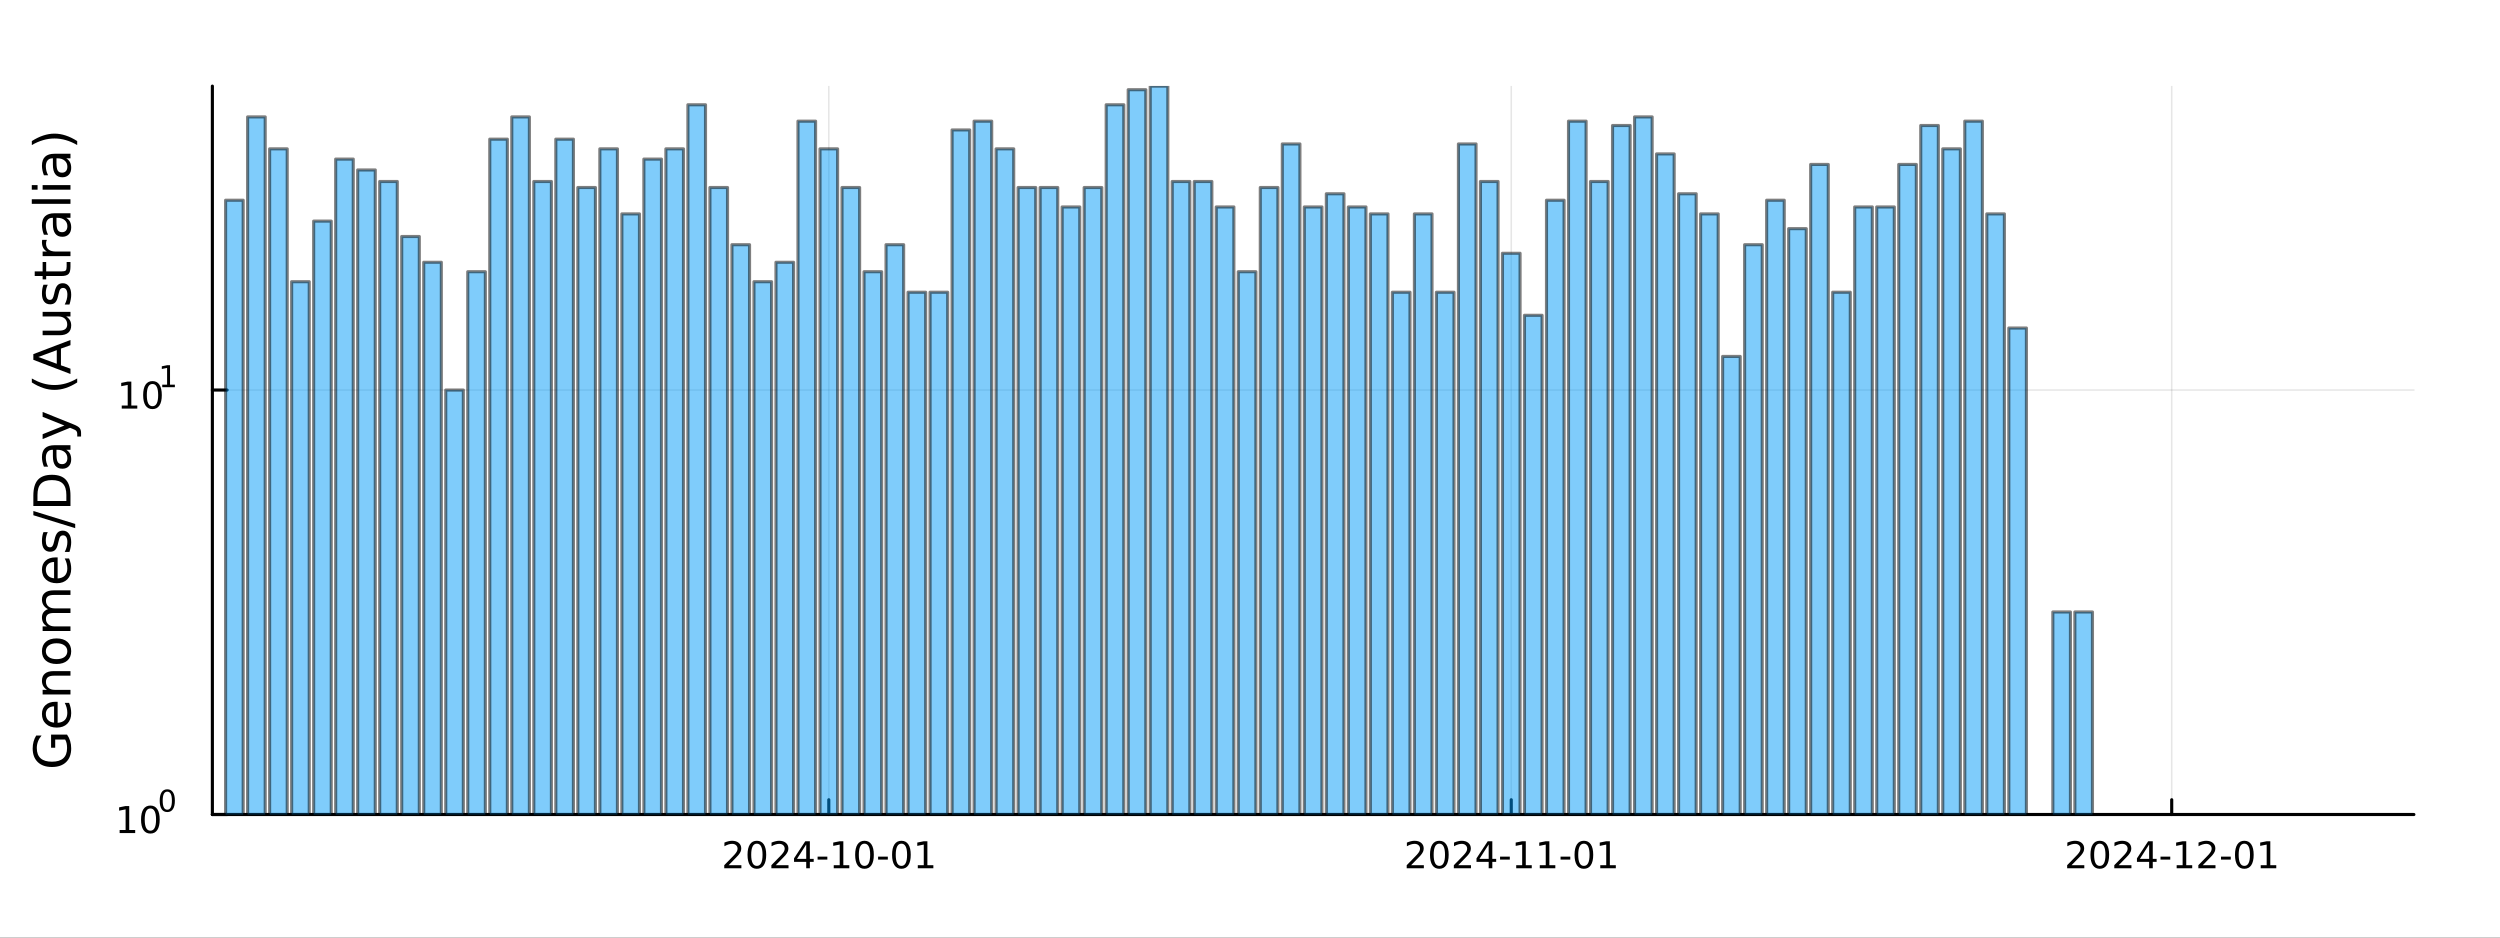 <?xml version="1.0" encoding="utf-8"?>
<svg xmlns="http://www.w3.org/2000/svg" xmlns:xlink="http://www.w3.org/1999/xlink" width="800" height="300" viewBox="0 0 3200 1200">
<rect x="0" y="0" width="3200" height="1200" fill="#333333" stroke="none"/>
<defs>
  <clipPath id="clip250">
    <rect x="0" y="0" width="3200" height="1200"/>
  </clipPath>
</defs>
<path clip-path="url(#clip250)" d="M0 1200 L3200 1200 L3200 0 L0 0  Z" fill="#ffffff" fill-rule="evenodd" fill-opacity="1"/>
<defs>
  <clipPath id="clip251">
    <rect x="640" y="0" width="2241" height="1200"/>
  </clipPath>
</defs>
<path clip-path="url(#clip250)" d="M271.839 1042.58 L3089.76 1042.58 L3089.76 110.236 L271.839 110.236  Z" fill="#ffffff" fill-rule="evenodd" fill-opacity="1"/>
<defs>
  <clipPath id="clip252">
    <rect x="271" y="110" width="2819" height="933"/>
  </clipPath>
</defs>
<polyline clip-path="url(#clip252)" style="stroke:#000000; stroke-linecap:round; stroke-linejoin:round; stroke-width:2; stroke-opacity:0.1; fill:none" points="1060.86,1042.58 1060.86,110.236 "/>
<polyline clip-path="url(#clip252)" style="stroke:#000000; stroke-linecap:round; stroke-linejoin:round; stroke-width:2; stroke-opacity:0.1; fill:none" points="1934.41,1042.58 1934.41,110.236 "/>
<polyline clip-path="url(#clip252)" style="stroke:#000000; stroke-linecap:round; stroke-linejoin:round; stroke-width:2; stroke-opacity:0.1; fill:none" points="2779.79,1042.58 2779.79,110.236 "/>
<polyline clip-path="url(#clip250)" style="stroke:#000000; stroke-linecap:round; stroke-linejoin:round; stroke-width:4; stroke-opacity:1; fill:none" points="271.839,1042.58 3089.76,1042.58 "/>
<polyline clip-path="url(#clip250)" style="stroke:#000000; stroke-linecap:round; stroke-linejoin:round; stroke-width:4; stroke-opacity:1; fill:none" points="1060.86,1042.58 1060.86,1023.68 "/>
<polyline clip-path="url(#clip250)" style="stroke:#000000; stroke-linecap:round; stroke-linejoin:round; stroke-width:4; stroke-opacity:1; fill:none" points="1934.41,1042.58 1934.41,1023.68 "/>
<polyline clip-path="url(#clip250)" style="stroke:#000000; stroke-linecap:round; stroke-linejoin:round; stroke-width:4; stroke-opacity:1; fill:none" points="2779.79,1042.58 2779.79,1023.68 "/>
<path clip-path="url(#clip250)" d="M932.653 1107.44 L948.972 1107.44 L948.972 1111.38 L927.028 1111.38 L927.028 1107.44 Q929.69 1104.69 934.273 1100.06 Q938.88 1095.4 940.06 1094.06 Q942.305 1091.54 943.185 1089.8 Q944.088 1088.04 944.088 1086.35 Q944.088 1083.6 942.143 1081.86 Q940.222 1080.13 937.12 1080.13 Q934.921 1080.13 932.468 1080.89 Q930.037 1081.65 927.259 1083.2 L927.259 1078.48 Q930.083 1077.35 932.537 1076.77 Q934.991 1076.19 937.028 1076.19 Q942.398 1076.19 945.593 1078.88 Q948.787 1081.56 948.787 1086.05 Q948.787 1088.18 947.977 1090.1 Q947.19 1092 945.083 1094.59 Q944.505 1095.26 941.403 1098.48 Q938.301 1101.68 932.653 1107.44 Z" fill="#000000" fill-rule="nonzero" fill-opacity="1" /><path clip-path="url(#clip250)" d="M968.787 1079.89 Q965.176 1079.89 963.347 1083.46 Q961.541 1087 961.541 1094.13 Q961.541 1101.24 963.347 1104.8 Q965.176 1108.34 968.787 1108.34 Q972.421 1108.34 974.227 1104.8 Q976.055 1101.24 976.055 1094.13 Q976.055 1087 974.227 1083.46 Q972.421 1079.89 968.787 1079.89 M968.787 1076.19 Q974.597 1076.19 977.653 1080.8 Q980.731 1085.38 980.731 1094.13 Q980.731 1102.86 977.653 1107.46 Q974.597 1112.05 968.787 1112.05 Q962.977 1112.05 959.898 1107.46 Q956.842 1102.86 956.842 1094.13 Q956.842 1085.38 959.898 1080.8 Q962.977 1076.19 968.787 1076.19 Z" fill="#000000" fill-rule="nonzero" fill-opacity="1" /><path clip-path="url(#clip250)" d="M992.977 1107.44 L1009.3 1107.44 L1009.3 1111.38 L987.352 1111.38 L987.352 1107.44 Q990.014 1104.69 994.597 1100.06 Q999.203 1095.4 1000.38 1094.06 Q1002.63 1091.54 1003.51 1089.8 Q1004.41 1088.04 1004.41 1086.35 Q1004.41 1083.6 1002.47 1081.86 Q1000.55 1080.13 997.444 1080.13 Q995.245 1080.13 992.791 1080.89 Q990.361 1081.65 987.583 1083.2 L987.583 1078.48 Q990.407 1077.35 992.861 1076.77 Q995.314 1076.19 997.351 1076.19 Q1002.72 1076.19 1005.92 1078.88 Q1009.11 1081.56 1009.11 1086.05 Q1009.11 1088.18 1008.3 1090.1 Q1007.51 1092 1005.41 1094.59 Q1004.83 1095.26 1001.73 1098.48 Q998.625 1101.68 992.977 1107.44 Z" fill="#000000" fill-rule="nonzero" fill-opacity="1" /><path clip-path="url(#clip250)" d="M1031.96 1080.89 L1020.15 1099.34 L1031.96 1099.34 L1031.96 1080.89 M1030.73 1076.82 L1036.61 1076.82 L1036.61 1099.34 L1041.54 1099.34 L1041.54 1103.23 L1036.61 1103.23 L1036.61 1111.38 L1031.96 1111.38 L1031.96 1103.23 L1016.36 1103.23 L1016.36 1098.71 L1030.73 1076.82 Z" fill="#000000" fill-rule="nonzero" fill-opacity="1" /><path clip-path="url(#clip250)" d="M1046.52 1096.49 L1058.99 1096.49 L1058.99 1100.29 L1046.52 1100.29 L1046.52 1096.49 Z" fill="#000000" fill-rule="nonzero" fill-opacity="1" /><path clip-path="url(#clip250)" d="M1067.19 1107.44 L1074.83 1107.44 L1074.83 1081.07 L1066.52 1082.74 L1066.52 1078.48 L1074.78 1076.82 L1079.46 1076.82 L1079.46 1107.44 L1087.1 1107.44 L1087.1 1111.38 L1067.19 1111.38 L1067.19 1107.44 Z" fill="#000000" fill-rule="nonzero" fill-opacity="1" /><path clip-path="url(#clip250)" d="M1106.54 1079.89 Q1102.93 1079.89 1101.1 1083.46 Q1099.3 1087 1099.3 1094.13 Q1099.3 1101.24 1101.1 1104.8 Q1102.93 1108.34 1106.54 1108.34 Q1110.17 1108.34 1111.98 1104.8 Q1113.81 1101.24 1113.81 1094.13 Q1113.81 1087 1111.98 1083.46 Q1110.17 1079.89 1106.54 1079.89 M1106.54 1076.19 Q1112.35 1076.19 1115.41 1080.8 Q1118.49 1085.38 1118.49 1094.13 Q1118.49 1102.86 1115.41 1107.46 Q1112.35 1112.05 1106.54 1112.05 Q1100.73 1112.05 1097.65 1107.46 Q1094.6 1102.86 1094.6 1094.13 Q1094.6 1085.38 1097.65 1080.8 Q1100.73 1076.19 1106.54 1076.19 Z" fill="#000000" fill-rule="nonzero" fill-opacity="1" /><path clip-path="url(#clip250)" d="M1123.95 1096.49 L1136.42 1096.49 L1136.42 1100.29 L1123.95 1100.29 L1123.95 1096.49 Z" fill="#000000" fill-rule="nonzero" fill-opacity="1" /><path clip-path="url(#clip250)" d="M1153.81 1079.89 Q1150.2 1079.89 1148.37 1083.46 Q1146.56 1087 1146.56 1094.13 Q1146.56 1101.24 1148.37 1104.8 Q1150.2 1108.34 1153.81 1108.34 Q1157.44 1108.34 1159.25 1104.8 Q1161.08 1101.24 1161.08 1094.13 Q1161.08 1087 1159.25 1083.46 Q1157.44 1079.89 1153.81 1079.89 M1153.81 1076.19 Q1159.62 1076.19 1162.67 1080.8 Q1165.75 1085.38 1165.75 1094.13 Q1165.75 1102.86 1162.67 1107.46 Q1159.62 1112.05 1153.81 1112.05 Q1148 1112.05 1144.92 1107.46 Q1141.86 1102.86 1141.86 1094.13 Q1141.86 1085.38 1144.92 1080.8 Q1148 1076.19 1153.81 1076.19 Z" fill="#000000" fill-rule="nonzero" fill-opacity="1" /><path clip-path="url(#clip250)" d="M1174.78 1107.44 L1182.42 1107.44 L1182.42 1081.07 L1174.11 1082.74 L1174.11 1078.48 L1182.37 1076.82 L1187.05 1076.82 L1187.05 1107.44 L1194.69 1107.44 L1194.69 1111.38 L1174.78 1111.38 L1174.78 1107.44 Z" fill="#000000" fill-rule="nonzero" fill-opacity="1" /><path clip-path="url(#clip250)" d="M1806.21 1107.44 L1822.53 1107.44 L1822.53 1111.38 L1800.58 1111.38 L1800.58 1107.44 Q1803.25 1104.69 1807.83 1100.06 Q1812.44 1095.4 1813.62 1094.06 Q1815.86 1091.54 1816.74 1089.8 Q1817.64 1088.04 1817.64 1086.35 Q1817.64 1083.6 1815.7 1081.86 Q1813.78 1080.13 1810.68 1080.13 Q1808.48 1080.13 1806.02 1080.89 Q1803.59 1081.65 1800.82 1083.2 L1800.82 1078.48 Q1803.64 1077.35 1806.09 1076.77 Q1808.55 1076.19 1810.58 1076.19 Q1815.95 1076.19 1819.15 1078.88 Q1822.34 1081.56 1822.34 1086.05 Q1822.34 1088.18 1821.53 1090.1 Q1820.75 1092 1818.64 1094.59 Q1818.06 1095.26 1814.96 1098.48 Q1811.86 1101.68 1806.21 1107.44 Z" fill="#000000" fill-rule="nonzero" fill-opacity="1" /><path clip-path="url(#clip250)" d="M1842.34 1079.89 Q1838.73 1079.89 1836.9 1083.46 Q1835.1 1087 1835.1 1094.13 Q1835.1 1101.24 1836.9 1104.8 Q1838.73 1108.34 1842.34 1108.34 Q1845.98 1108.34 1847.78 1104.8 Q1849.61 1101.24 1849.61 1094.13 Q1849.61 1087 1847.78 1083.46 Q1845.98 1079.89 1842.34 1079.89 M1842.34 1076.19 Q1848.15 1076.19 1851.21 1080.8 Q1854.29 1085.38 1854.29 1094.13 Q1854.29 1102.86 1851.21 1107.46 Q1848.15 1112.05 1842.34 1112.05 Q1836.53 1112.05 1833.45 1107.46 Q1830.4 1102.86 1830.4 1094.13 Q1830.4 1085.38 1833.45 1080.8 Q1836.53 1076.19 1842.34 1076.19 Z" fill="#000000" fill-rule="nonzero" fill-opacity="1" /><path clip-path="url(#clip250)" d="M1866.53 1107.44 L1882.85 1107.44 L1882.85 1111.38 L1860.91 1111.38 L1860.91 1107.44 Q1863.57 1104.69 1868.15 1100.06 Q1872.76 1095.4 1873.94 1094.06 Q1876.19 1091.54 1877.07 1089.8 Q1877.97 1088.04 1877.97 1086.35 Q1877.97 1083.6 1876.02 1081.86 Q1874.1 1080.13 1871 1080.13 Q1868.8 1080.13 1866.35 1080.89 Q1863.92 1081.65 1861.14 1083.2 L1861.14 1078.48 Q1863.96 1077.35 1866.42 1076.77 Q1868.87 1076.19 1870.91 1076.19 Q1876.28 1076.19 1879.47 1078.88 Q1882.67 1081.56 1882.67 1086.05 Q1882.67 1088.18 1881.86 1090.1 Q1881.07 1092 1878.96 1094.59 Q1878.38 1095.26 1875.28 1098.48 Q1872.18 1101.68 1866.53 1107.44 Z" fill="#000000" fill-rule="nonzero" fill-opacity="1" /><path clip-path="url(#clip250)" d="M1905.51 1080.89 L1893.71 1099.34 L1905.51 1099.34 L1905.51 1080.89 M1904.29 1076.82 L1910.17 1076.82 L1910.17 1099.34 L1915.1 1099.34 L1915.1 1103.23 L1910.17 1103.23 L1910.17 1111.38 L1905.51 1111.38 L1905.51 1103.23 L1889.91 1103.23 L1889.91 1098.71 L1904.29 1076.82 Z" fill="#000000" fill-rule="nonzero" fill-opacity="1" /><path clip-path="url(#clip250)" d="M1920.07 1096.49 L1932.55 1096.49 L1932.55 1100.29 L1920.07 1100.29 L1920.07 1096.49 Z" fill="#000000" fill-rule="nonzero" fill-opacity="1" /><path clip-path="url(#clip250)" d="M1940.75 1107.44 L1948.38 1107.44 L1948.38 1081.07 L1940.07 1082.74 L1940.07 1078.48 L1948.34 1076.82 L1953.01 1076.82 L1953.01 1107.44 L1960.65 1107.44 L1960.65 1111.38 L1940.75 1111.38 L1940.75 1107.44 Z" fill="#000000" fill-rule="nonzero" fill-opacity="1" /><path clip-path="url(#clip250)" d="M1970.91 1107.44 L1978.55 1107.44 L1978.55 1081.07 L1970.24 1082.74 L1970.24 1078.48 L1978.5 1076.82 L1983.18 1076.82 L1983.18 1107.44 L1990.81 1107.44 L1990.81 1111.38 L1970.91 1111.38 L1970.91 1107.44 Z" fill="#000000" fill-rule="nonzero" fill-opacity="1" /><path clip-path="url(#clip250)" d="M1997.5 1096.49 L2009.98 1096.49 L2009.98 1100.29 L1997.5 1100.29 L1997.5 1096.49 Z" fill="#000000" fill-rule="nonzero" fill-opacity="1" /><path clip-path="url(#clip250)" d="M2027.37 1079.89 Q2023.75 1079.89 2021.93 1083.46 Q2020.12 1087 2020.12 1094.13 Q2020.12 1101.24 2021.93 1104.8 Q2023.75 1108.34 2027.37 1108.34 Q2031 1108.34 2032.81 1104.8 Q2034.63 1101.24 2034.63 1094.13 Q2034.63 1087 2032.81 1083.46 Q2031 1079.89 2027.37 1079.89 M2027.37 1076.19 Q2033.18 1076.19 2036.23 1080.8 Q2039.31 1085.38 2039.31 1094.13 Q2039.31 1102.86 2036.23 1107.46 Q2033.18 1112.05 2027.37 1112.05 Q2021.56 1112.05 2018.48 1107.46 Q2015.42 1102.86 2015.42 1094.13 Q2015.42 1085.38 2018.48 1080.8 Q2021.56 1076.19 2027.37 1076.19 Z" fill="#000000" fill-rule="nonzero" fill-opacity="1" /><path clip-path="url(#clip250)" d="M2048.34 1107.44 L2055.98 1107.44 L2055.98 1081.07 L2047.67 1082.74 L2047.67 1078.48 L2055.93 1076.82 L2060.61 1076.82 L2060.61 1107.44 L2068.25 1107.44 L2068.25 1111.38 L2048.34 1111.38 L2048.34 1107.44 Z" fill="#000000" fill-rule="nonzero" fill-opacity="1" /><path clip-path="url(#clip250)" d="M2651.59 1107.44 L2667.91 1107.44 L2667.91 1111.38 L2645.96 1111.38 L2645.96 1107.44 Q2648.62 1104.69 2653.21 1100.06 Q2657.81 1095.4 2658.99 1094.06 Q2661.24 1091.54 2662.12 1089.8 Q2663.02 1088.04 2663.02 1086.35 Q2663.02 1083.6 2661.08 1081.86 Q2659.16 1080.13 2656.05 1080.13 Q2653.86 1080.13 2651.4 1080.89 Q2648.97 1081.65 2646.19 1083.2 L2646.19 1078.48 Q2649.02 1077.35 2651.47 1076.77 Q2653.92 1076.19 2655.96 1076.19 Q2661.33 1076.19 2664.53 1078.88 Q2667.72 1081.56 2667.72 1086.05 Q2667.72 1088.18 2666.91 1090.1 Q2666.12 1092 2664.02 1094.59 Q2663.44 1095.26 2660.34 1098.48 Q2657.23 1101.68 2651.59 1107.44 Z" fill="#000000" fill-rule="nonzero" fill-opacity="1" /><path clip-path="url(#clip250)" d="M2687.72 1079.89 Q2684.11 1079.89 2682.28 1083.46 Q2680.48 1087 2680.48 1094.13 Q2680.48 1101.24 2682.28 1104.8 Q2684.11 1108.34 2687.72 1108.34 Q2691.36 1108.34 2693.16 1104.8 Q2694.99 1101.24 2694.99 1094.13 Q2694.99 1087 2693.16 1083.46 Q2691.36 1079.89 2687.72 1079.89 M2687.72 1076.19 Q2693.53 1076.19 2696.59 1080.8 Q2699.67 1085.38 2699.67 1094.13 Q2699.67 1102.86 2696.59 1107.46 Q2693.53 1112.05 2687.72 1112.05 Q2681.91 1112.05 2678.83 1107.46 Q2675.78 1102.86 2675.78 1094.13 Q2675.78 1085.38 2678.83 1080.8 Q2681.91 1076.19 2687.72 1076.19 Z" fill="#000000" fill-rule="nonzero" fill-opacity="1" /><path clip-path="url(#clip250)" d="M2711.91 1107.44 L2728.23 1107.44 L2728.23 1111.38 L2706.29 1111.38 L2706.29 1107.44 Q2708.95 1104.69 2713.53 1100.06 Q2718.14 1095.4 2719.32 1094.06 Q2721.56 1091.54 2722.44 1089.8 Q2723.35 1088.04 2723.35 1086.35 Q2723.35 1083.6 2721.4 1081.86 Q2719.48 1080.13 2716.38 1080.13 Q2714.18 1080.13 2711.73 1080.89 Q2709.29 1081.65 2706.52 1083.2 L2706.52 1078.48 Q2709.34 1077.35 2711.79 1076.77 Q2714.25 1076.19 2716.29 1076.19 Q2721.66 1076.19 2724.85 1078.88 Q2728.04 1081.56 2728.04 1086.05 Q2728.04 1088.18 2727.23 1090.1 Q2726.45 1092 2724.34 1094.59 Q2723.76 1095.26 2720.66 1098.48 Q2717.56 1101.68 2711.91 1107.44 Z" fill="#000000" fill-rule="nonzero" fill-opacity="1" /><path clip-path="url(#clip250)" d="M2750.89 1080.89 L2739.09 1099.34 L2750.89 1099.34 L2750.89 1080.89 M2749.66 1076.82 L2755.54 1076.82 L2755.54 1099.34 L2760.48 1099.34 L2760.48 1103.23 L2755.54 1103.23 L2755.54 1111.38 L2750.89 1111.38 L2750.89 1103.23 L2735.29 1103.23 L2735.29 1098.71 L2749.66 1076.82 Z" fill="#000000" fill-rule="nonzero" fill-opacity="1" /><path clip-path="url(#clip250)" d="M2765.45 1096.49 L2777.93 1096.49 L2777.93 1100.29 L2765.45 1100.29 L2765.45 1096.49 Z" fill="#000000" fill-rule="nonzero" fill-opacity="1" /><path clip-path="url(#clip250)" d="M2786.12 1107.44 L2793.76 1107.44 L2793.76 1081.07 L2785.45 1082.74 L2785.45 1078.48 L2793.72 1076.82 L2798.39 1076.82 L2798.39 1107.44 L2806.03 1107.44 L2806.03 1111.38 L2786.12 1111.38 L2786.12 1107.44 Z" fill="#000000" fill-rule="nonzero" fill-opacity="1" /><path clip-path="url(#clip250)" d="M2819.5 1107.44 L2835.82 1107.44 L2835.82 1111.38 L2813.88 1111.38 L2813.88 1107.44 Q2816.54 1104.69 2821.12 1100.06 Q2825.73 1095.4 2826.91 1094.06 Q2829.16 1091.54 2830.03 1089.8 Q2830.94 1088.04 2830.94 1086.35 Q2830.94 1083.6 2828.99 1081.86 Q2827.07 1080.13 2823.97 1080.13 Q2821.77 1080.13 2819.32 1080.89 Q2816.89 1081.65 2814.11 1083.2 L2814.11 1078.48 Q2816.93 1077.35 2819.39 1076.77 Q2821.84 1076.19 2823.88 1076.19 Q2829.25 1076.19 2832.44 1078.88 Q2835.64 1081.56 2835.64 1086.05 Q2835.64 1088.18 2834.83 1090.1 Q2834.04 1092 2831.93 1094.59 Q2831.35 1095.26 2828.25 1098.48 Q2825.15 1101.68 2819.5 1107.44 Z" fill="#000000" fill-rule="nonzero" fill-opacity="1" /><path clip-path="url(#clip250)" d="M2842.88 1096.49 L2855.36 1096.49 L2855.36 1100.29 L2842.88 1100.29 L2842.88 1096.49 Z" fill="#000000" fill-rule="nonzero" fill-opacity="1" /><path clip-path="url(#clip250)" d="M2872.74 1079.89 Q2869.13 1079.89 2867.3 1083.46 Q2865.5 1087 2865.5 1094.13 Q2865.5 1101.24 2867.3 1104.8 Q2869.13 1108.34 2872.74 1108.34 Q2876.38 1108.34 2878.18 1104.8 Q2880.01 1101.24 2880.01 1094.13 Q2880.01 1087 2878.18 1083.46 Q2876.38 1079.89 2872.74 1079.89 M2872.74 1076.19 Q2878.55 1076.19 2881.61 1080.8 Q2884.69 1085.38 2884.69 1094.13 Q2884.69 1102.86 2881.61 1107.46 Q2878.55 1112.05 2872.74 1112.05 Q2866.93 1112.05 2863.85 1107.46 Q2860.8 1102.86 2860.8 1094.13 Q2860.8 1085.38 2863.85 1080.8 Q2866.93 1076.19 2872.74 1076.19 Z" fill="#000000" fill-rule="nonzero" fill-opacity="1" /><path clip-path="url(#clip250)" d="M2893.72 1107.44 L2901.35 1107.44 L2901.35 1081.07 L2893.04 1082.74 L2893.04 1078.48 L2901.31 1076.82 L2905.98 1076.82 L2905.98 1107.44 L2913.62 1107.44 L2913.62 1111.38 L2893.72 1111.38 L2893.72 1107.44 Z" fill="#000000" fill-rule="nonzero" fill-opacity="1" /><polyline clip-path="url(#clip252)" style="stroke:#000000; stroke-linecap:round; stroke-linejoin:round; stroke-width:2; stroke-opacity:0.1; fill:none" points="271.839,1042.58 3089.76,1042.58 "/>
<polyline clip-path="url(#clip252)" style="stroke:#000000; stroke-linecap:round; stroke-linejoin:round; stroke-width:2; stroke-opacity:0.1; fill:none" points="271.839,499.255 3089.76,499.255 "/>
<polyline clip-path="url(#clip250)" style="stroke:#000000; stroke-linecap:round; stroke-linejoin:round; stroke-width:4; stroke-opacity:1; fill:none" points="271.839,1042.58 271.839,110.236 "/>
<polyline clip-path="url(#clip250)" style="stroke:#000000; stroke-linecap:round; stroke-linejoin:round; stroke-width:4; stroke-opacity:1; fill:none" points="271.839,1042.58 290.737,1042.58 "/>
<polyline clip-path="url(#clip250)" style="stroke:#000000; stroke-linecap:round; stroke-linejoin:round; stroke-width:4; stroke-opacity:1; fill:none" points="271.839,499.255 290.737,499.255 "/>
<path clip-path="url(#clip250)" d="M153.134 1062.37 L160.772 1062.37 L160.772 1036 L152.462 1037.67 L152.462 1033.41 L160.726 1031.74 L165.402 1031.74 L165.402 1062.37 L173.041 1062.37 L173.041 1066.3 L153.134 1066.3 L153.134 1062.37 Z" fill="#000000" fill-rule="nonzero" fill-opacity="1" /><path clip-path="url(#clip250)" d="M192.485 1034.82 Q188.874 1034.82 187.045 1038.39 Q185.24 1041.93 185.24 1049.06 Q185.24 1056.16 187.045 1059.73 Q188.874 1063.27 192.485 1063.27 Q196.119 1063.27 197.925 1059.73 Q199.754 1056.16 199.754 1049.06 Q199.754 1041.93 197.925 1038.39 Q196.119 1034.82 192.485 1034.82 M192.485 1031.12 Q198.295 1031.12 201.351 1035.72 Q204.43 1040.31 204.43 1049.06 Q204.43 1057.78 201.351 1062.39 Q198.295 1066.97 192.485 1066.97 Q186.675 1066.97 183.596 1062.39 Q180.541 1057.78 180.541 1049.06 Q180.541 1040.31 183.596 1035.72 Q186.675 1031.12 192.485 1031.12 Z" fill="#000000" fill-rule="nonzero" fill-opacity="1" /><path clip-path="url(#clip250)" d="M214.134 1013.31 Q211.2 1013.31 209.715 1016.21 Q208.248 1019.09 208.248 1024.88 Q208.248 1030.66 209.715 1033.55 Q211.2 1036.43 214.134 1036.43 Q217.087 1036.43 218.554 1033.55 Q220.04 1030.66 220.04 1024.88 Q220.04 1019.09 218.554 1016.21 Q217.087 1013.31 214.134 1013.31 M214.134 1010.31 Q218.855 1010.31 221.338 1014.05 Q223.839 1017.77 223.839 1024.88 Q223.839 1031.97 221.338 1035.71 Q218.855 1039.44 214.134 1039.44 Q209.414 1039.44 206.912 1035.71 Q204.43 1031.97 204.43 1024.88 Q204.43 1017.77 206.912 1014.05 Q209.414 1010.31 214.134 1010.31 Z" fill="#000000" fill-rule="nonzero" fill-opacity="1" /><path clip-path="url(#clip250)" d="M155.823 519.048 L163.462 519.048 L163.462 492.682 L155.152 494.349 L155.152 490.09 L163.416 488.423 L168.092 488.423 L168.092 519.048 L175.73 519.048 L175.73 522.983 L155.823 522.983 L155.823 519.048 Z" fill="#000000" fill-rule="nonzero" fill-opacity="1" /><path clip-path="url(#clip250)" d="M195.175 491.502 Q191.564 491.502 189.735 495.066 Q187.929 498.608 187.929 505.738 Q187.929 512.844 189.735 516.409 Q191.564 519.951 195.175 519.951 Q198.809 519.951 200.615 516.409 Q202.443 512.844 202.443 505.738 Q202.443 498.608 200.615 495.066 Q198.809 491.502 195.175 491.502 M195.175 487.798 Q200.985 487.798 204.04 492.404 Q207.119 496.988 207.119 505.738 Q207.119 514.465 204.04 519.071 Q200.985 523.654 195.175 523.654 Q189.365 523.654 186.286 519.071 Q183.23 514.465 183.23 505.738 Q183.23 496.988 186.286 492.404 Q189.365 487.798 195.175 487.798 Z" fill="#000000" fill-rule="nonzero" fill-opacity="1" /><path clip-path="url(#clip250)" d="M207.665 492.375 L213.871 492.375 L213.871 470.953 L207.119 472.307 L207.119 468.847 L213.833 467.493 L217.633 467.493 L217.633 492.375 L223.839 492.375 L223.839 495.573 L207.665 495.573 L207.665 492.375 Z" fill="#000000" fill-rule="nonzero" fill-opacity="1" /><path clip-path="url(#clip250)" d="M83.427 946.62 L70.664 946.62 L70.664 957.123 L65.38 957.123 L65.38 940.254 L85.782 940.254 Q88.424 943.978 89.793 948.466 Q91.129 952.953 91.129 958.046 Q91.129 969.186 84.636 975.488 Q78.111 981.758 66.494 981.758 Q54.845 981.758 48.352 975.488 Q41.827 969.186 41.827 958.046 Q41.827 953.399 42.973 949.23 Q44.119 945.028 46.347 941.495 L53.19 941.495 Q50.166 945.06 48.638 949.07 Q47.11 953.081 47.11 957.505 Q47.11 966.226 51.98 970.618 Q56.85 974.979 66.494 974.979 Q76.106 974.979 80.976 970.618 Q85.846 966.226 85.846 957.505 Q85.846 954.099 85.273 951.426 Q84.668 948.752 83.427 946.62 Z" fill="#000000" fill-rule="nonzero" fill-opacity="1" /><path clip-path="url(#clip250)" d="M70.918 898.272 L73.783 898.272 L73.783 925.199 Q79.83 924.817 83.013 921.571 Q86.164 918.292 86.164 912.468 Q86.164 909.094 85.337 905.943 Q84.509 902.76 82.854 899.641 L88.392 899.641 Q89.729 902.792 90.429 906.102 Q91.129 909.412 91.129 912.818 Q91.129 921.348 86.164 926.345 Q81.199 931.31 72.732 931.31 Q63.98 931.31 58.855 926.599 Q53.699 921.857 53.699 913.836 Q53.699 906.643 58.346 902.473 Q62.961 898.272 70.918 898.272 M69.2 904.128 Q64.393 904.192 61.529 906.834 Q58.664 909.444 58.664 913.773 Q58.664 918.674 61.433 921.634 Q64.202 924.562 69.231 925.008 L69.2 904.128 Z" fill="#000000" fill-rule="nonzero" fill-opacity="1" /><path clip-path="url(#clip250)" d="M68.69 859.027 L90.206 859.027 L90.206 864.884 L68.881 864.884 Q63.82 864.884 61.306 866.857 Q58.791 868.831 58.791 872.777 Q58.791 877.52 61.815 880.257 Q64.839 882.994 70.059 882.994 L90.206 882.994 L90.206 888.883 L54.558 888.883 L54.558 882.994 L60.096 882.994 Q56.882 880.894 55.29 878.061 Q53.699 875.196 53.699 871.472 Q53.699 865.329 57.518 862.178 Q61.306 859.027 68.69 859.027 Z" fill="#000000" fill-rule="nonzero" fill-opacity="1" /><path clip-path="url(#clip250)" d="M58.664 833.533 Q58.664 838.243 62.356 840.981 Q66.017 843.718 72.414 843.718 Q78.812 843.718 82.504 841.012 Q86.164 838.275 86.164 833.533 Q86.164 828.854 82.472 826.117 Q78.78 823.379 72.414 823.379 Q66.08 823.379 62.388 826.117 Q58.664 828.854 58.664 833.533 M53.699 833.533 Q53.699 825.894 58.664 821.533 Q63.63 817.173 72.414 817.173 Q81.167 817.173 86.164 821.533 Q91.129 825.894 91.129 833.533 Q91.129 841.203 86.164 845.564 Q81.167 849.893 72.414 849.893 Q63.63 849.893 58.664 845.564 Q53.699 841.203 53.699 833.533 Z" fill="#000000" fill-rule="nonzero" fill-opacity="1" /><path clip-path="url(#clip250)" d="M61.401 779.711 Q57.455 777.515 55.577 774.459 Q53.699 771.403 53.699 767.266 Q53.699 761.696 57.614 758.672 Q61.497 755.648 68.69 755.648 L90.206 755.648 L90.206 761.537 L68.881 761.537 Q63.757 761.537 61.274 763.351 Q58.791 765.165 58.791 768.889 Q58.791 773.441 61.815 776.082 Q64.839 778.724 70.059 778.724 L90.206 778.724 L90.206 784.612 L68.881 784.612 Q63.725 784.612 61.274 786.427 Q58.791 788.241 58.791 792.028 Q58.791 796.516 61.847 799.158 Q64.871 801.8 70.059 801.8 L90.206 801.8 L90.206 807.688 L54.558 807.688 L54.558 801.8 L60.096 801.8 Q56.818 799.795 55.259 796.994 Q53.699 794.193 53.699 790.341 Q53.699 786.458 55.672 783.753 Q57.646 781.016 61.401 779.711 Z" fill="#000000" fill-rule="nonzero" fill-opacity="1" /><path clip-path="url(#clip250)" d="M70.918 713.476 L73.783 713.476 L73.783 740.403 Q79.83 740.021 83.013 736.774 Q86.164 733.496 86.164 727.671 Q86.164 724.297 85.337 721.146 Q84.509 717.963 82.854 714.844 L88.392 714.844 Q89.729 717.995 90.429 721.305 Q91.129 724.616 91.129 728.021 Q91.129 736.551 86.164 741.548 Q81.199 746.514 72.732 746.514 Q63.98 746.514 58.855 741.803 Q53.699 737.061 53.699 729.04 Q53.699 721.846 58.346 717.677 Q62.961 713.476 70.918 713.476 M69.2 719.332 Q64.393 719.396 61.529 722.037 Q58.664 724.647 58.664 728.976 Q58.664 733.878 61.433 736.838 Q64.202 739.766 69.231 740.212 L69.2 719.332 Z" fill="#000000" fill-rule="nonzero" fill-opacity="1" /><path clip-path="url(#clip250)" d="M55.609 681.138 L61.147 681.138 Q59.874 683.62 59.237 686.294 Q58.601 688.968 58.601 691.832 Q58.601 696.193 59.937 698.389 Q61.274 700.553 63.948 700.553 Q65.985 700.553 67.162 698.994 Q68.308 697.434 69.359 692.723 L69.804 690.718 Q71.141 684.48 73.592 681.87 Q76.011 679.228 80.371 679.228 Q85.337 679.228 88.233 683.175 Q91.129 687.09 91.129 693.965 Q91.129 696.829 90.556 699.948 Q90.015 703.036 88.901 706.473 L82.854 706.473 Q84.541 703.227 85.4 700.076 Q86.228 696.925 86.228 693.837 Q86.228 689.7 84.827 687.472 Q83.395 685.244 80.817 685.244 Q78.43 685.244 77.157 686.867 Q75.883 688.458 74.706 693.901 L74.228 695.938 Q73.082 701.381 70.727 703.8 Q68.34 706.219 64.202 706.219 Q59.173 706.219 56.436 702.654 Q53.699 699.089 53.699 692.532 Q53.699 689.286 54.176 686.421 Q54.654 683.557 55.609 681.138 Z" fill="#000000" fill-rule="nonzero" fill-opacity="1" /><path clip-path="url(#clip250)" d="M42.686 659.494 L42.686 654.084 L96.254 670.634 L96.254 676.045 L42.686 659.494 Z" fill="#000000" fill-rule="nonzero" fill-opacity="1" /><path clip-path="url(#clip250)" d="M47.97 641.257 L84.923 641.257 L84.923 633.49 Q84.923 623.655 80.467 619.104 Q76.011 614.521 66.398 614.521 Q56.85 614.521 52.426 619.104 Q47.97 623.655 47.97 633.49 L47.97 641.257 M42.686 647.686 L42.686 634.477 Q42.686 620.664 48.447 614.202 Q54.176 607.741 66.398 607.741 Q78.684 607.741 84.445 614.234 Q90.206 620.727 90.206 634.477 L90.206 647.686 L42.686 647.686 Z" fill="#000000" fill-rule="nonzero" fill-opacity="1" /><path clip-path="url(#clip250)" d="M72.287 581.546 Q72.287 588.644 73.91 591.381 Q75.533 594.119 79.448 594.119 Q82.567 594.119 84.413 592.082 Q86.228 590.013 86.228 586.48 Q86.228 581.61 82.79 578.682 Q79.321 575.722 73.592 575.722 L72.287 575.722 L72.287 581.546 M69.868 569.865 L90.206 569.865 L90.206 575.722 L84.795 575.722 Q88.042 577.727 89.602 580.719 Q91.129 583.711 91.129 588.039 Q91.129 593.514 88.074 596.76 Q84.986 599.975 79.83 599.975 Q73.815 599.975 70.759 595.965 Q67.704 591.922 67.704 583.933 L67.704 575.722 L67.131 575.722 Q63.088 575.722 60.892 578.395 Q58.664 581.037 58.664 585.843 Q58.664 588.899 59.396 591.795 Q60.128 594.691 61.592 597.365 L56.182 597.365 Q54.94 594.15 54.336 591.127 Q53.699 588.103 53.699 585.238 Q53.699 577.504 57.709 573.685 Q61.72 569.865 69.868 569.865 Z" fill="#000000" fill-rule="nonzero" fill-opacity="1" /><path clip-path="url(#clip250)" d="M93.516 542.97 Q99.882 545.453 101.824 547.808 Q103.765 550.163 103.765 554.11 L103.765 558.789 L98.864 558.789 L98.864 555.351 Q98.864 552.932 97.718 551.596 Q96.572 550.259 92.307 548.636 L89.633 547.585 L54.558 562.004 L54.558 555.797 L82.44 544.657 L54.558 533.517 L54.558 527.31 L93.516 542.97 Z" fill="#000000" fill-rule="nonzero" fill-opacity="1" /><path clip-path="url(#clip250)" d="M40.745 484.437 Q48.065 488.702 55.227 490.771 Q62.388 492.84 69.74 492.84 Q77.093 492.84 84.318 490.771 Q91.511 488.671 98.8 484.437 L98.8 489.53 Q91.32 494.304 84.095 496.691 Q76.87 499.047 69.74 499.047 Q62.643 499.047 55.45 496.691 Q48.256 494.336 40.745 489.53 L40.745 484.437 Z" fill="#000000" fill-rule="nonzero" fill-opacity="1" /><path clip-path="url(#clip250)" d="M49.02 456.938 L72.669 465.659 L72.669 448.185 L49.02 456.938 M42.686 460.566 L42.686 453.277 L90.206 435.167 L90.206 441.851 L78.016 446.18 L78.016 467.6 L90.206 471.929 L90.206 478.708 L42.686 460.566 Z" fill="#000000" fill-rule="nonzero" fill-opacity="1" /><path clip-path="url(#clip250)" d="M76.138 429.088 L54.558 429.088 L54.558 423.231 L75.915 423.231 Q80.976 423.231 83.522 421.258 Q86.037 419.284 86.037 415.338 Q86.037 410.595 83.013 407.858 Q79.989 405.089 74.769 405.089 L54.558 405.089 L54.558 399.232 L90.206 399.232 L90.206 405.089 L84.732 405.089 Q87.978 407.221 89.57 410.054 Q91.129 412.855 91.129 416.579 Q91.129 422.722 87.31 425.905 Q83.49 429.088 76.138 429.088 M53.699 414.351 L53.699 414.351 Z" fill="#000000" fill-rule="nonzero" fill-opacity="1" /><path clip-path="url(#clip250)" d="M55.609 364.444 L61.147 364.444 Q59.874 366.926 59.237 369.6 Q58.601 372.274 58.601 375.138 Q58.601 379.499 59.937 381.695 Q61.274 383.859 63.948 383.859 Q65.985 383.859 67.162 382.3 Q68.308 380.74 69.359 376.029 L69.804 374.024 Q71.141 367.786 73.592 365.176 Q76.011 362.534 80.371 362.534 Q85.337 362.534 88.233 366.481 Q91.129 370.396 91.129 377.271 Q91.129 380.135 90.556 383.255 Q90.015 386.342 88.901 389.779 L82.854 389.779 Q84.541 386.533 85.4 383.382 Q86.228 380.231 86.228 377.143 Q86.228 373.006 84.827 370.778 Q83.395 368.55 80.817 368.55 Q78.43 368.55 77.157 370.173 Q75.883 371.764 74.706 377.207 L74.228 379.244 Q73.082 384.687 70.727 387.106 Q68.34 389.525 64.202 389.525 Q59.173 389.525 56.436 385.96 Q53.699 382.395 53.699 375.838 Q53.699 372.592 54.176 369.727 Q54.654 366.863 55.609 364.444 Z" fill="#000000" fill-rule="nonzero" fill-opacity="1" /><path clip-path="url(#clip250)" d="M44.437 347.416 L54.558 347.416 L54.558 335.353 L59.11 335.353 L59.11 347.416 L78.462 347.416 Q82.822 347.416 84.063 346.238 Q85.305 345.028 85.305 341.368 L85.305 335.353 L90.206 335.353 L90.206 341.368 Q90.206 348.148 87.692 350.726 Q85.145 353.304 78.462 353.304 L59.11 353.304 L59.11 357.601 L54.558 357.601 L54.558 353.304 L44.437 353.304 L44.437 347.416 Z" fill="#000000" fill-rule="nonzero" fill-opacity="1" /><path clip-path="url(#clip250)" d="M60.033 306.993 Q59.46 307.98 59.205 309.158 Q58.919 310.304 58.919 311.704 Q58.919 316.669 62.165 319.343 Q65.38 321.985 71.427 321.985 L90.206 321.985 L90.206 327.873 L54.558 327.873 L54.558 321.985 L60.096 321.985 Q56.85 320.139 55.29 317.178 Q53.699 314.218 53.699 309.985 Q53.699 309.381 53.794 308.648 Q53.858 307.916 54.017 307.025 L60.033 306.993 Z" fill="#000000" fill-rule="nonzero" fill-opacity="1" /><path clip-path="url(#clip250)" d="M72.287 284.65 Q72.287 291.747 73.91 294.485 Q75.533 297.222 79.448 297.222 Q82.567 297.222 84.413 295.185 Q86.228 293.116 86.228 289.583 Q86.228 284.713 82.79 281.785 Q79.321 278.825 73.592 278.825 L72.287 278.825 L72.287 284.65 M69.868 272.969 L90.206 272.969 L90.206 278.825 L84.795 278.825 Q88.042 280.83 89.602 283.822 Q91.129 286.814 91.129 291.143 Q91.129 296.617 88.074 299.864 Q84.986 303.078 79.83 303.078 Q73.815 303.078 70.759 299.068 Q67.704 295.026 67.704 287.037 L67.704 278.825 L67.131 278.825 Q63.088 278.825 60.892 281.499 Q58.664 284.14 58.664 288.947 Q58.664 292.002 59.396 294.899 Q60.128 297.795 61.592 300.469 L56.182 300.469 Q54.94 297.254 54.336 294.23 Q53.699 291.206 53.699 288.342 Q53.699 280.608 57.709 276.788 Q61.72 272.969 69.868 272.969 Z" fill="#000000" fill-rule="nonzero" fill-opacity="1" /><path clip-path="url(#clip250)" d="M40.681 260.906 L40.681 255.049 L90.206 255.049 L90.206 260.906 L40.681 260.906 Z" fill="#000000" fill-rule="nonzero" fill-opacity="1" /><path clip-path="url(#clip250)" d="M54.558 242.795 L54.558 236.939 L90.206 236.939 L90.206 242.795 L54.558 242.795 M40.681 242.795 L40.681 236.939 L48.097 236.939 L48.097 242.795 L40.681 242.795 Z" fill="#000000" fill-rule="nonzero" fill-opacity="1" /><path clip-path="url(#clip250)" d="M72.287 208.484 Q72.287 215.582 73.91 218.319 Q75.533 221.056 79.448 221.056 Q82.567 221.056 84.413 219.019 Q86.228 216.95 86.228 213.417 Q86.228 208.548 82.79 205.619 Q79.321 202.659 73.592 202.659 L72.287 202.659 L72.287 208.484 M69.868 196.803 L90.206 196.803 L90.206 202.659 L84.795 202.659 Q88.042 204.665 89.602 207.657 Q91.129 210.648 91.129 214.977 Q91.129 220.452 88.074 223.698 Q84.986 226.913 79.83 226.913 Q73.815 226.913 70.759 222.902 Q67.704 218.86 67.704 210.871 L67.704 202.659 L67.131 202.659 Q63.088 202.659 60.892 205.333 Q58.664 207.975 58.664 212.781 Q58.664 215.836 59.396 218.733 Q60.128 221.629 61.592 224.303 L56.182 224.303 Q54.94 221.088 54.336 218.064 Q53.699 215.041 53.699 212.176 Q53.699 204.442 57.709 200.622 Q61.72 196.803 69.868 196.803 Z" fill="#000000" fill-rule="nonzero" fill-opacity="1" /><path clip-path="url(#clip250)" d="M40.745 185.663 L40.745 180.57 Q48.256 175.796 55.45 173.441 Q62.643 171.054 69.74 171.054 Q76.87 171.054 84.095 173.441 Q91.32 175.796 98.8 180.57 L98.8 185.663 Q91.511 181.43 84.318 179.361 Q77.093 177.26 69.74 177.26 Q62.388 177.26 55.227 179.361 Q48.065 181.43 40.745 185.663 Z" fill="#000000" fill-rule="nonzero" fill-opacity="1" /><path clip-path="url(#clip252)" d="M288.747 256.305 L288.747 1042.58 L311.29 1042.58 L311.29 256.305 L288.747 256.305 L288.747 256.305  Z" fill="#009af9" fill-rule="evenodd" fill-opacity="0.5"/>
<polyline clip-path="url(#clip252)" style="stroke:#000000; stroke-linecap:round; stroke-linejoin:round; stroke-width:4; stroke-opacity:0.5; fill:none" points="288.747,256.305 288.747,1042.58 311.29,1042.58 311.29,256.305 288.747,256.305 "/>
<path clip-path="url(#clip252)" d="M316.926 149.654 L316.926 1042.58 L339.469 1042.58 L339.469 149.654 L316.926 149.654 L316.926 149.654  Z" fill="#009af9" fill-rule="evenodd" fill-opacity="0.5"/>
<polyline clip-path="url(#clip252)" style="stroke:#000000; stroke-linecap:round; stroke-linejoin:round; stroke-width:4; stroke-opacity:0.5; fill:none" points="316.926,149.654 316.926,1042.58 339.469,1042.58 339.469,149.654 316.926,149.654 "/>
<path clip-path="url(#clip252)" d="M345.105 190.54 L345.105 1042.58 L367.649 1042.58 L367.649 190.54 L345.105 190.54 L345.105 190.54  Z" fill="#009af9" fill-rule="evenodd" fill-opacity="0.5"/>
<polyline clip-path="url(#clip252)" style="stroke:#000000; stroke-linecap:round; stroke-linejoin:round; stroke-width:4; stroke-opacity:0.5; fill:none" points="345.105,190.54 345.105,1042.58 367.649,1042.58 367.649,190.54 345.105,190.54 "/>
<path clip-path="url(#clip252)" d="M373.285 360.561 L373.285 1042.58 L395.828 1042.58 L395.828 360.561 L373.285 360.561 L373.285 360.561  Z" fill="#009af9" fill-rule="evenodd" fill-opacity="0.5"/>
<polyline clip-path="url(#clip252)" style="stroke:#000000; stroke-linecap:round; stroke-linejoin:round; stroke-width:4; stroke-opacity:0.5; fill:none" points="373.285,360.561 373.285,1042.58 395.828,1042.58 395.828,360.561 373.285,360.561 "/>
<path clip-path="url(#clip252)" d="M401.464 283.047 L401.464 1042.58 L424.007 1042.58 L424.007 283.047 L401.464 283.047 L401.464 283.047  Z" fill="#009af9" fill-rule="evenodd" fill-opacity="0.5"/>
<polyline clip-path="url(#clip252)" style="stroke:#000000; stroke-linecap:round; stroke-linejoin:round; stroke-width:4; stroke-opacity:0.5; fill:none" points="401.464,283.047 401.464,1042.58 424.007,1042.58 424.007,283.047 401.464,283.047 "/>
<path clip-path="url(#clip252)" d="M429.643 203.652 L429.643 1042.58 L452.186 1042.58 L452.186 203.652 L429.643 203.652 L429.643 203.652  Z" fill="#009af9" fill-rule="evenodd" fill-opacity="0.5"/>
<polyline clip-path="url(#clip252)" style="stroke:#000000; stroke-linecap:round; stroke-linejoin:round; stroke-width:4; stroke-opacity:0.5; fill:none" points="429.643,203.652 429.643,1042.58 452.186,1042.58 452.186,203.652 429.643,203.652 "/>
<path clip-path="url(#clip252)" d="M457.822 217.536 L457.822 1042.58 L480.366 1042.58 L480.366 217.536 L457.822 217.536 L457.822 217.536  Z" fill="#009af9" fill-rule="evenodd" fill-opacity="0.5"/>
<polyline clip-path="url(#clip252)" style="stroke:#000000; stroke-linecap:round; stroke-linejoin:round; stroke-width:4; stroke-opacity:0.5; fill:none" points="457.822,217.536 457.822,1042.58 480.366,1042.58 480.366,217.536 457.822,217.536 "/>
<path clip-path="url(#clip252)" d="M486.001 232.289 L486.001 1042.58 L508.545 1042.58 L508.545 232.289 L486.001 232.289 L486.001 232.289  Z" fill="#009af9" fill-rule="evenodd" fill-opacity="0.5"/>
<polyline clip-path="url(#clip252)" style="stroke:#000000; stroke-linecap:round; stroke-linejoin:round; stroke-width:4; stroke-opacity:0.5; fill:none" points="486.001,232.289 486.001,1042.58 508.545,1042.58 508.545,232.289 486.001,232.289 "/>
<path clip-path="url(#clip252)" d="M514.181 302.721 L514.181 1042.58 L536.724 1042.58 L536.724 302.721 L514.181 302.721 L514.181 302.721  Z" fill="#009af9" fill-rule="evenodd" fill-opacity="0.5"/>
<polyline clip-path="url(#clip252)" style="stroke:#000000; stroke-linecap:round; stroke-linejoin:round; stroke-width:4; stroke-opacity:0.5; fill:none" points="514.181,302.721 514.181,1042.58 536.724,1042.58 536.724,302.721 514.181,302.721 "/>
<path clip-path="url(#clip252)" d="M542.36 335.7 L542.36 1042.58 L564.903 1042.58 L564.903 335.7 L542.36 335.7 L542.36 335.7  Z" fill="#009af9" fill-rule="evenodd" fill-opacity="0.5"/>
<polyline clip-path="url(#clip252)" style="stroke:#000000; stroke-linecap:round; stroke-linejoin:round; stroke-width:4; stroke-opacity:0.5; fill:none" points="542.36,335.7 542.36,1042.58 564.903,1042.58 564.903,335.7 542.36,335.7 "/>
<path clip-path="url(#clip252)" d="M570.539 499.255 L570.539 1042.58 L593.083 1042.58 L593.083 499.255 L570.539 499.255 L570.539 499.255  Z" fill="#009af9" fill-rule="evenodd" fill-opacity="0.5"/>
<polyline clip-path="url(#clip252)" style="stroke:#000000; stroke-linecap:round; stroke-linejoin:round; stroke-width:4; stroke-opacity:0.5; fill:none" points="570.539,499.255 570.539,1042.58 593.083,1042.58 593.083,499.255 570.539,499.255 "/>
<path clip-path="url(#clip252)" d="M598.718 347.803 L598.718 1042.58 L621.262 1042.58 L621.262 347.803 L598.718 347.803 L598.718 347.803  Z" fill="#009af9" fill-rule="evenodd" fill-opacity="0.5"/>
<polyline clip-path="url(#clip252)" style="stroke:#000000; stroke-linecap:round; stroke-linejoin:round; stroke-width:4; stroke-opacity:0.5; fill:none" points="598.718,347.803 598.718,1042.58 621.262,1042.58 621.262,347.803 598.718,347.803 "/>
<path clip-path="url(#clip252)" d="M626.898 178.118 L626.898 1042.58 L649.441 1042.58 L649.441 178.118 L626.898 178.118 L626.898 178.118  Z" fill="#009af9" fill-rule="evenodd" fill-opacity="0.5"/>
<polyline clip-path="url(#clip252)" style="stroke:#000000; stroke-linecap:round; stroke-linejoin:round; stroke-width:4; stroke-opacity:0.5; fill:none" points="626.898,178.118 626.898,1042.58 649.441,1042.58 649.441,178.118 626.898,178.118 "/>
<path clip-path="url(#clip252)" d="M655.077 149.654 L655.077 1042.58 L677.62 1042.58 L677.62 149.654 L655.077 149.654 L655.077 149.654  Z" fill="#009af9" fill-rule="evenodd" fill-opacity="0.5"/>
<polyline clip-path="url(#clip252)" style="stroke:#000000; stroke-linecap:round; stroke-linejoin:round; stroke-width:4; stroke-opacity:0.5; fill:none" points="655.077,149.654 655.077,1042.58 677.62,1042.58 677.62,149.654 655.077,149.654 "/>
<path clip-path="url(#clip252)" d="M683.256 232.289 L683.256 1042.58 L705.8 1042.58 L705.8 232.289 L683.256 232.289 L683.256 232.289  Z" fill="#009af9" fill-rule="evenodd" fill-opacity="0.5"/>
<polyline clip-path="url(#clip252)" style="stroke:#000000; stroke-linecap:round; stroke-linejoin:round; stroke-width:4; stroke-opacity:0.5; fill:none" points="683.256,232.289 683.256,1042.58 705.8,1042.58 705.8,232.289 683.256,232.289 "/>
<path clip-path="url(#clip252)" d="M711.435 178.118 L711.435 1042.58 L733.979 1042.58 L733.979 178.118 L711.435 178.118 L711.435 178.118  Z" fill="#009af9" fill-rule="evenodd" fill-opacity="0.5"/>
<polyline clip-path="url(#clip252)" style="stroke:#000000; stroke-linecap:round; stroke-linejoin:round; stroke-width:4; stroke-opacity:0.5; fill:none" points="711.435,178.118 711.435,1042.58 733.979,1042.58 733.979,178.118 711.435,178.118 "/>
<path clip-path="url(#clip252)" d="M739.615 240.026 L739.615 1042.58 L762.158 1042.58 L762.158 240.026 L739.615 240.026 L739.615 240.026  Z" fill="#009af9" fill-rule="evenodd" fill-opacity="0.5"/>
<polyline clip-path="url(#clip252)" style="stroke:#000000; stroke-linecap:round; stroke-linejoin:round; stroke-width:4; stroke-opacity:0.5; fill:none" points="739.615,240.026 739.615,1042.58 762.158,1042.58 762.158,240.026 739.615,240.026 "/>
<path clip-path="url(#clip252)" d="M767.794 190.54 L767.794 1042.58 L790.337 1042.58 L790.337 190.54 L767.794 190.54 L767.794 190.54  Z" fill="#009af9" fill-rule="evenodd" fill-opacity="0.5"/>
<polyline clip-path="url(#clip252)" style="stroke:#000000; stroke-linecap:round; stroke-linejoin:round; stroke-width:4; stroke-opacity:0.5; fill:none" points="767.794,190.54 767.794,1042.58 790.337,1042.58 790.337,190.54 767.794,190.54 "/>
<path clip-path="url(#clip252)" d="M795.973 273.792 L795.973 1042.58 L818.517 1042.58 L818.517 273.792 L795.973 273.792 L795.973 273.792  Z" fill="#009af9" fill-rule="evenodd" fill-opacity="0.5"/>
<polyline clip-path="url(#clip252)" style="stroke:#000000; stroke-linecap:round; stroke-linejoin:round; stroke-width:4; stroke-opacity:0.5; fill:none" points="795.973,273.792 795.973,1042.58 818.517,1042.58 818.517,273.792 795.973,273.792 "/>
<path clip-path="url(#clip252)" d="M824.152 203.652 L824.152 1042.58 L846.696 1042.58 L846.696 203.652 L824.152 203.652 L824.152 203.652  Z" fill="#009af9" fill-rule="evenodd" fill-opacity="0.5"/>
<polyline clip-path="url(#clip252)" style="stroke:#000000; stroke-linecap:round; stroke-linejoin:round; stroke-width:4; stroke-opacity:0.5; fill:none" points="824.152,203.652 824.152,1042.58 846.696,1042.58 846.696,203.652 824.152,203.652 "/>
<path clip-path="url(#clip252)" d="M852.332 190.54 L852.332 1042.58 L874.875 1042.58 L874.875 190.54 L852.332 190.54 L852.332 190.54  Z" fill="#009af9" fill-rule="evenodd" fill-opacity="0.5"/>
<polyline clip-path="url(#clip252)" style="stroke:#000000; stroke-linecap:round; stroke-linejoin:round; stroke-width:4; stroke-opacity:0.5; fill:none" points="852.332,190.54 852.332,1042.58 874.875,1042.58 874.875,190.54 852.332,190.54 "/>
<path clip-path="url(#clip252)" d="M880.511 134.091 L880.511 1042.58 L903.054 1042.58 L903.054 134.091 L880.511 134.091 L880.511 134.091  Z" fill="#009af9" fill-rule="evenodd" fill-opacity="0.5"/>
<polyline clip-path="url(#clip252)" style="stroke:#000000; stroke-linecap:round; stroke-linejoin:round; stroke-width:4; stroke-opacity:0.5; fill:none" points="880.511,134.091 880.511,1042.58 903.054,1042.58 903.054,134.091 880.511,134.091 "/>
<path clip-path="url(#clip252)" d="M908.69 240.026 L908.69 1042.58 L931.234 1042.58 L931.234 240.026 L908.69 240.026 L908.69 240.026  Z" fill="#009af9" fill-rule="evenodd" fill-opacity="0.5"/>
<polyline clip-path="url(#clip252)" style="stroke:#000000; stroke-linecap:round; stroke-linejoin:round; stroke-width:4; stroke-opacity:0.5; fill:none" points="908.69,240.026 908.69,1042.58 931.234,1042.58 931.234,240.026 908.69,240.026 "/>
<path clip-path="url(#clip252)" d="M936.869 313.21 L936.869 1042.58 L959.413 1042.58 L959.413 313.21 L936.869 313.21 L936.869 313.21  Z" fill="#009af9" fill-rule="evenodd" fill-opacity="0.5"/>
<polyline clip-path="url(#clip252)" style="stroke:#000000; stroke-linecap:round; stroke-linejoin:round; stroke-width:4; stroke-opacity:0.5; fill:none" points="936.869,313.21 936.869,1042.58 959.413,1042.58 959.413,313.21 936.869,313.21 "/>
<path clip-path="url(#clip252)" d="M965.049 360.561 L965.049 1042.58 L987.592 1042.58 L987.592 360.561 L965.049 360.561 L965.049 360.561  Z" fill="#009af9" fill-rule="evenodd" fill-opacity="0.5"/>
<polyline clip-path="url(#clip252)" style="stroke:#000000; stroke-linecap:round; stroke-linejoin:round; stroke-width:4; stroke-opacity:0.5; fill:none" points="965.049,360.561 965.049,1042.58 987.592,1042.58 987.592,360.561 965.049,360.561 "/>
<path clip-path="url(#clip252)" d="M993.228 335.7 L993.228 1042.58 L1015.77 1042.58 L1015.77 335.7 L993.228 335.7 L993.228 335.7  Z" fill="#009af9" fill-rule="evenodd" fill-opacity="0.5"/>
<polyline clip-path="url(#clip252)" style="stroke:#000000; stroke-linecap:round; stroke-linejoin:round; stroke-width:4; stroke-opacity:0.5; fill:none" points="993.228,335.7 993.228,1042.58 1015.77,1042.58 1015.77,335.7 993.228,335.7 "/>
<path clip-path="url(#clip252)" d="M1021.41 155.079 L1021.41 1042.58 L1043.95 1042.58 L1043.95 155.079 L1021.41 155.079 L1021.41 155.079  Z" fill="#009af9" fill-rule="evenodd" fill-opacity="0.5"/>
<polyline clip-path="url(#clip252)" style="stroke:#000000; stroke-linecap:round; stroke-linejoin:round; stroke-width:4; stroke-opacity:0.5; fill:none" points="1021.41,155.079 1021.41,1042.58 1043.95,1042.58 1043.95,155.079 1021.41,155.079 "/>
<path clip-path="url(#clip252)" d="M1049.59 190.54 L1049.59 1042.58 L1072.13 1042.58 L1072.13 190.54 L1049.59 190.54 L1049.59 190.54  Z" fill="#009af9" fill-rule="evenodd" fill-opacity="0.5"/>
<polyline clip-path="url(#clip252)" style="stroke:#000000; stroke-linecap:round; stroke-linejoin:round; stroke-width:4; stroke-opacity:0.5; fill:none" points="1049.59,190.54 1049.59,1042.58 1072.13,1042.58 1072.13,190.54 1049.59,190.54 "/>
<path clip-path="url(#clip252)" d="M1077.77 240.026 L1077.77 1042.58 L1100.31 1042.58 L1100.31 240.026 L1077.77 240.026 L1077.77 240.026  Z" fill="#009af9" fill-rule="evenodd" fill-opacity="0.5"/>
<polyline clip-path="url(#clip252)" style="stroke:#000000; stroke-linecap:round; stroke-linejoin:round; stroke-width:4; stroke-opacity:0.5; fill:none" points="1077.77,240.026 1077.77,1042.58 1100.31,1042.58 1100.31,240.026 1077.77,240.026 "/>
<path clip-path="url(#clip252)" d="M1105.94 347.803 L1105.94 1042.58 L1128.49 1042.58 L1128.49 347.803 L1105.94 347.803 L1105.94 347.803  Z" fill="#009af9" fill-rule="evenodd" fill-opacity="0.5"/>
<polyline clip-path="url(#clip252)" style="stroke:#000000; stroke-linecap:round; stroke-linejoin:round; stroke-width:4; stroke-opacity:0.5; fill:none" points="1105.94,347.803 1105.94,1042.58 1128.49,1042.58 1128.49,347.803 1105.94,347.803 "/>
<path clip-path="url(#clip252)" d="M1134.12 313.21 L1134.12 1042.58 L1156.67 1042.58 L1156.67 313.21 L1134.12 313.21 L1134.12 313.21  Z" fill="#009af9" fill-rule="evenodd" fill-opacity="0.5"/>
<polyline clip-path="url(#clip252)" style="stroke:#000000; stroke-linecap:round; stroke-linejoin:round; stroke-width:4; stroke-opacity:0.5; fill:none" points="1134.12,313.21 1134.12,1042.58 1156.67,1042.58 1156.67,313.21 1134.12,313.21 "/>
<path clip-path="url(#clip252)" d="M1162.3 374.048 L1162.3 1042.58 L1184.85 1042.58 L1184.85 374.048 L1162.3 374.048 L1162.3 374.048  Z" fill="#009af9" fill-rule="evenodd" fill-opacity="0.5"/>
<polyline clip-path="url(#clip252)" style="stroke:#000000; stroke-linecap:round; stroke-linejoin:round; stroke-width:4; stroke-opacity:0.5; fill:none" points="1162.3,374.048 1162.3,1042.58 1184.85,1042.58 1184.85,374.048 1162.3,374.048 "/>
<path clip-path="url(#clip252)" d="M1190.48 374.048 L1190.48 1042.58 L1213.03 1042.58 L1213.03 374.048 L1190.48 374.048 L1190.48 374.048  Z" fill="#009af9" fill-rule="evenodd" fill-opacity="0.5"/>
<polyline clip-path="url(#clip252)" style="stroke:#000000; stroke-linecap:round; stroke-linejoin:round; stroke-width:4; stroke-opacity:0.5; fill:none" points="1190.48,374.048 1190.48,1042.58 1213.03,1042.58 1213.03,374.048 1190.48,374.048 "/>
<path clip-path="url(#clip252)" d="M1218.66 166.317 L1218.66 1042.58 L1241.21 1042.58 L1241.21 166.317 L1218.66 166.317 L1218.66 166.317  Z" fill="#009af9" fill-rule="evenodd" fill-opacity="0.5"/>
<polyline clip-path="url(#clip252)" style="stroke:#000000; stroke-linecap:round; stroke-linejoin:round; stroke-width:4; stroke-opacity:0.5; fill:none" points="1218.66,166.317 1218.66,1042.58 1241.21,1042.58 1241.21,166.317 1218.66,166.317 "/>
<path clip-path="url(#clip252)" d="M1246.84 155.079 L1246.84 1042.58 L1269.38 1042.58 L1269.38 155.079 L1246.84 155.079 L1246.84 155.079  Z" fill="#009af9" fill-rule="evenodd" fill-opacity="0.5"/>
<polyline clip-path="url(#clip252)" style="stroke:#000000; stroke-linecap:round; stroke-linejoin:round; stroke-width:4; stroke-opacity:0.5; fill:none" points="1246.84,155.079 1246.84,1042.58 1269.38,1042.58 1269.38,155.079 1246.84,155.079 "/>
<path clip-path="url(#clip252)" d="M1275.02 190.54 L1275.02 1042.58 L1297.56 1042.58 L1297.56 190.54 L1275.02 190.54 L1275.02 190.54  Z" fill="#009af9" fill-rule="evenodd" fill-opacity="0.5"/>
<polyline clip-path="url(#clip252)" style="stroke:#000000; stroke-linecap:round; stroke-linejoin:round; stroke-width:4; stroke-opacity:0.5; fill:none" points="1275.02,190.54 1275.02,1042.58 1297.56,1042.58 1297.56,190.54 1275.02,190.54 "/>
<path clip-path="url(#clip252)" d="M1303.2 240.026 L1303.2 1042.58 L1325.74 1042.58 L1325.74 240.026 L1303.2 240.026 L1303.2 240.026  Z" fill="#009af9" fill-rule="evenodd" fill-opacity="0.5"/>
<polyline clip-path="url(#clip252)" style="stroke:#000000; stroke-linecap:round; stroke-linejoin:round; stroke-width:4; stroke-opacity:0.5; fill:none" points="1303.2,240.026 1303.2,1042.58 1325.74,1042.58 1325.74,240.026 1303.2,240.026 "/>
<path clip-path="url(#clip252)" d="M1331.38 240.026 L1331.38 1042.58 L1353.92 1042.58 L1353.92 240.026 L1331.38 240.026 L1331.38 240.026  Z" fill="#009af9" fill-rule="evenodd" fill-opacity="0.5"/>
<polyline clip-path="url(#clip252)" style="stroke:#000000; stroke-linecap:round; stroke-linejoin:round; stroke-width:4; stroke-opacity:0.5; fill:none" points="1331.38,240.026 1331.38,1042.58 1353.92,1042.58 1353.92,240.026 1331.38,240.026 "/>
<path clip-path="url(#clip252)" d="M1359.56 264.887 L1359.56 1042.58 L1382.1 1042.58 L1382.1 264.887 L1359.56 264.887 L1359.56 264.887  Z" fill="#009af9" fill-rule="evenodd" fill-opacity="0.5"/>
<polyline clip-path="url(#clip252)" style="stroke:#000000; stroke-linecap:round; stroke-linejoin:round; stroke-width:4; stroke-opacity:0.5; fill:none" points="1359.56,264.887 1359.56,1042.58 1382.1,1042.58 1382.1,264.887 1359.56,264.887 "/>
<path clip-path="url(#clip252)" d="M1387.74 240.026 L1387.74 1042.58 L1410.28 1042.58 L1410.28 240.026 L1387.74 240.026 L1387.74 240.026  Z" fill="#009af9" fill-rule="evenodd" fill-opacity="0.5"/>
<polyline clip-path="url(#clip252)" style="stroke:#000000; stroke-linecap:round; stroke-linejoin:round; stroke-width:4; stroke-opacity:0.5; fill:none" points="1387.74,240.026 1387.74,1042.58 1410.28,1042.58 1410.28,240.026 1387.74,240.026 "/>
<path clip-path="url(#clip252)" d="M1415.92 134.091 L1415.92 1042.58 L1438.46 1042.58 L1438.46 134.091 L1415.92 134.091 L1415.92 134.091  Z" fill="#009af9" fill-rule="evenodd" fill-opacity="0.5"/>
<polyline clip-path="url(#clip252)" style="stroke:#000000; stroke-linecap:round; stroke-linejoin:round; stroke-width:4; stroke-opacity:0.5; fill:none" points="1415.92,134.091 1415.92,1042.58 1438.46,1042.58 1438.46,134.091 1415.92,134.091 "/>
<path clip-path="url(#clip252)" d="M1444.1 114.818 L1444.1 1042.58 L1466.64 1042.58 L1466.64 114.818 L1444.1 114.818 L1444.1 114.818  Z" fill="#009af9" fill-rule="evenodd" fill-opacity="0.5"/>
<polyline clip-path="url(#clip252)" style="stroke:#000000; stroke-linecap:round; stroke-linejoin:round; stroke-width:4; stroke-opacity:0.5; fill:none" points="1444.1,114.818 1444.1,1042.58 1466.64,1042.58 1466.64,114.818 1444.1,114.818 "/>
<path clip-path="url(#clip252)" d="M1472.28 110.236 L1472.28 1042.58 L1494.82 1042.58 L1494.82 110.236 L1472.28 110.236 L1472.28 110.236  Z" fill="#009af9" fill-rule="evenodd" fill-opacity="0.5"/>
<polyline clip-path="url(#clip252)" style="stroke:#000000; stroke-linecap:round; stroke-linejoin:round; stroke-width:4; stroke-opacity:0.5; fill:none" points="1472.28,110.236 1472.28,1042.58 1494.82,1042.58 1494.82,110.236 1472.28,110.236 "/>
<path clip-path="url(#clip252)" d="M1500.45 232.289 L1500.45 1042.58 L1523 1042.58 L1523 232.289 L1500.45 232.289 L1500.45 232.289  Z" fill="#009af9" fill-rule="evenodd" fill-opacity="0.5"/>
<polyline clip-path="url(#clip252)" style="stroke:#000000; stroke-linecap:round; stroke-linejoin:round; stroke-width:4; stroke-opacity:0.5; fill:none" points="1500.45,232.289 1500.45,1042.58 1523,1042.58 1523,232.289 1500.45,232.289 "/>
<path clip-path="url(#clip252)" d="M1528.63 232.289 L1528.63 1042.58 L1551.18 1042.58 L1551.18 232.289 L1528.63 232.289 L1528.63 232.289  Z" fill="#009af9" fill-rule="evenodd" fill-opacity="0.5"/>
<polyline clip-path="url(#clip252)" style="stroke:#000000; stroke-linecap:round; stroke-linejoin:round; stroke-width:4; stroke-opacity:0.5; fill:none" points="1528.63,232.289 1528.63,1042.58 1551.18,1042.58 1551.18,232.289 1528.63,232.289 "/>
<path clip-path="url(#clip252)" d="M1556.81 264.887 L1556.81 1042.58 L1579.36 1042.58 L1579.36 264.887 L1556.81 264.887 L1556.81 264.887  Z" fill="#009af9" fill-rule="evenodd" fill-opacity="0.5"/>
<polyline clip-path="url(#clip252)" style="stroke:#000000; stroke-linecap:round; stroke-linejoin:round; stroke-width:4; stroke-opacity:0.5; fill:none" points="1556.81,264.887 1556.81,1042.58 1579.36,1042.58 1579.36,264.887 1556.81,264.887 "/>
<path clip-path="url(#clip252)" d="M1584.99 347.803 L1584.99 1042.58 L1607.54 1042.58 L1607.54 347.803 L1584.99 347.803 L1584.99 347.803  Z" fill="#009af9" fill-rule="evenodd" fill-opacity="0.5"/>
<polyline clip-path="url(#clip252)" style="stroke:#000000; stroke-linecap:round; stroke-linejoin:round; stroke-width:4; stroke-opacity:0.5; fill:none" points="1584.99,347.803 1584.99,1042.58 1607.54,1042.58 1607.54,347.803 1584.99,347.803 "/>
<path clip-path="url(#clip252)" d="M1613.17 240.026 L1613.17 1042.58 L1635.71 1042.58 L1635.71 240.026 L1613.17 240.026 L1613.17 240.026  Z" fill="#009af9" fill-rule="evenodd" fill-opacity="0.5"/>
<polyline clip-path="url(#clip252)" style="stroke:#000000; stroke-linecap:round; stroke-linejoin:round; stroke-width:4; stroke-opacity:0.5; fill:none" points="1613.17,240.026 1613.17,1042.58 1635.71,1042.58 1635.71,240.026 1613.17,240.026 "/>
<path clip-path="url(#clip252)" d="M1641.35 184.247 L1641.35 1042.58 L1663.89 1042.58 L1663.89 184.247 L1641.35 184.247 L1641.35 184.247  Z" fill="#009af9" fill-rule="evenodd" fill-opacity="0.5"/>
<polyline clip-path="url(#clip252)" style="stroke:#000000; stroke-linecap:round; stroke-linejoin:round; stroke-width:4; stroke-opacity:0.5; fill:none" points="1641.35,184.247 1641.35,1042.58 1663.89,1042.58 1663.89,184.247 1641.35,184.247 "/>
<path clip-path="url(#clip252)" d="M1669.53 264.887 L1669.53 1042.58 L1692.07 1042.58 L1692.07 264.887 L1669.53 264.887 L1669.53 264.887  Z" fill="#009af9" fill-rule="evenodd" fill-opacity="0.5"/>
<polyline clip-path="url(#clip252)" style="stroke:#000000; stroke-linecap:round; stroke-linejoin:round; stroke-width:4; stroke-opacity:0.5; fill:none" points="1669.53,264.887 1669.53,1042.58 1692.07,1042.58 1692.07,264.887 1669.53,264.887 "/>
<path clip-path="url(#clip252)" d="M1697.71 248.025 L1697.71 1042.58 L1720.25 1042.58 L1720.25 248.025 L1697.71 248.025 L1697.71 248.025  Z" fill="#009af9" fill-rule="evenodd" fill-opacity="0.5"/>
<polyline clip-path="url(#clip252)" style="stroke:#000000; stroke-linecap:round; stroke-linejoin:round; stroke-width:4; stroke-opacity:0.5; fill:none" points="1697.71,248.025 1697.71,1042.58 1720.25,1042.58 1720.25,248.025 1697.71,248.025 "/>
<path clip-path="url(#clip252)" d="M1725.89 264.887 L1725.89 1042.58 L1748.43 1042.58 L1748.43 264.887 L1725.89 264.887 L1725.89 264.887  Z" fill="#009af9" fill-rule="evenodd" fill-opacity="0.5"/>
<polyline clip-path="url(#clip252)" style="stroke:#000000; stroke-linecap:round; stroke-linejoin:round; stroke-width:4; stroke-opacity:0.5; fill:none" points="1725.89,264.887 1725.89,1042.58 1748.43,1042.58 1748.43,264.887 1725.89,264.887 "/>
<path clip-path="url(#clip252)" d="M1754.07 273.792 L1754.07 1042.58 L1776.61 1042.58 L1776.61 273.792 L1754.07 273.792 L1754.07 273.792  Z" fill="#009af9" fill-rule="evenodd" fill-opacity="0.5"/>
<polyline clip-path="url(#clip252)" style="stroke:#000000; stroke-linecap:round; stroke-linejoin:round; stroke-width:4; stroke-opacity:0.5; fill:none" points="1754.07,273.792 1754.07,1042.58 1776.61,1042.58 1776.61,273.792 1754.07,273.792 "/>
<path clip-path="url(#clip252)" d="M1782.25 374.048 L1782.25 1042.58 L1804.79 1042.58 L1804.79 374.048 L1782.25 374.048 L1782.25 374.048  Z" fill="#009af9" fill-rule="evenodd" fill-opacity="0.5"/>
<polyline clip-path="url(#clip252)" style="stroke:#000000; stroke-linecap:round; stroke-linejoin:round; stroke-width:4; stroke-opacity:0.5; fill:none" points="1782.25,374.048 1782.25,1042.58 1804.79,1042.58 1804.79,374.048 1782.25,374.048 "/>
<path clip-path="url(#clip252)" d="M1810.43 273.792 L1810.43 1042.58 L1832.97 1042.58 L1832.97 273.792 L1810.43 273.792 L1810.43 273.792  Z" fill="#009af9" fill-rule="evenodd" fill-opacity="0.5"/>
<polyline clip-path="url(#clip252)" style="stroke:#000000; stroke-linecap:round; stroke-linejoin:round; stroke-width:4; stroke-opacity:0.5; fill:none" points="1810.43,273.792 1810.43,1042.58 1832.97,1042.58 1832.97,273.792 1810.43,273.792 "/>
<path clip-path="url(#clip252)" d="M1838.61 374.048 L1838.61 1042.58 L1861.15 1042.58 L1861.15 374.048 L1838.61 374.048 L1838.61 374.048  Z" fill="#009af9" fill-rule="evenodd" fill-opacity="0.5"/>
<polyline clip-path="url(#clip252)" style="stroke:#000000; stroke-linecap:round; stroke-linejoin:round; stroke-width:4; stroke-opacity:0.5; fill:none" points="1838.61,374.048 1838.61,1042.58 1861.15,1042.58 1861.15,374.048 1838.61,374.048 "/>
<path clip-path="url(#clip252)" d="M1866.78 184.247 L1866.78 1042.58 L1889.33 1042.58 L1889.33 184.247 L1866.78 184.247 L1866.78 184.247  Z" fill="#009af9" fill-rule="evenodd" fill-opacity="0.5"/>
<polyline clip-path="url(#clip252)" style="stroke:#000000; stroke-linecap:round; stroke-linejoin:round; stroke-width:4; stroke-opacity:0.5; fill:none" points="1866.78,184.247 1866.78,1042.58 1889.33,1042.58 1889.33,184.247 1866.78,184.247 "/>
<path clip-path="url(#clip252)" d="M1894.96 232.289 L1894.96 1042.58 L1917.51 1042.58 L1917.51 232.289 L1894.96 232.289 L1894.96 232.289  Z" fill="#009af9" fill-rule="evenodd" fill-opacity="0.5"/>
<polyline clip-path="url(#clip252)" style="stroke:#000000; stroke-linecap:round; stroke-linejoin:round; stroke-width:4; stroke-opacity:0.5; fill:none" points="1894.96,232.289 1894.96,1042.58 1917.51,1042.58 1917.51,232.289 1894.96,232.289 "/>
<path clip-path="url(#clip252)" d="M1923.14 324.187 L1923.14 1042.58 L1945.69 1042.58 L1945.69 324.187 L1923.14 324.187 L1923.14 324.187  Z" fill="#009af9" fill-rule="evenodd" fill-opacity="0.5"/>
<polyline clip-path="url(#clip252)" style="stroke:#000000; stroke-linecap:round; stroke-linejoin:round; stroke-width:4; stroke-opacity:0.5; fill:none" points="1923.14,324.187 1923.14,1042.58 1945.69,1042.58 1945.69,324.187 1923.14,324.187 "/>
<path clip-path="url(#clip252)" d="M1951.32 403.581 L1951.32 1042.58 L1973.87 1042.58 L1973.87 403.581 L1951.32 403.581 L1951.32 403.581  Z" fill="#009af9" fill-rule="evenodd" fill-opacity="0.5"/>
<polyline clip-path="url(#clip252)" style="stroke:#000000; stroke-linecap:round; stroke-linejoin:round; stroke-width:4; stroke-opacity:0.5; fill:none" points="1951.32,403.581 1951.32,1042.58 1973.87,1042.58 1973.87,403.581 1951.32,403.581 "/>
<path clip-path="url(#clip252)" d="M1979.5 256.305 L1979.5 1042.58 L2002.04 1042.58 L2002.04 256.305 L1979.5 256.305 L1979.5 256.305  Z" fill="#009af9" fill-rule="evenodd" fill-opacity="0.5"/>
<polyline clip-path="url(#clip252)" style="stroke:#000000; stroke-linecap:round; stroke-linejoin:round; stroke-width:4; stroke-opacity:0.5; fill:none" points="1979.5,256.305 1979.5,1042.58 2002.04,1042.58 2002.04,256.305 1979.5,256.305 "/>
<path clip-path="url(#clip252)" d="M2007.68 155.079 L2007.68 1042.58 L2030.22 1042.58 L2030.22 155.079 L2007.68 155.079 L2007.68 155.079  Z" fill="#009af9" fill-rule="evenodd" fill-opacity="0.5"/>
<polyline clip-path="url(#clip252)" style="stroke:#000000; stroke-linecap:round; stroke-linejoin:round; stroke-width:4; stroke-opacity:0.5; fill:none" points="2007.68,155.079 2007.68,1042.58 2030.22,1042.58 2030.22,155.079 2007.68,155.079 "/>
<path clip-path="url(#clip252)" d="M2035.86 232.289 L2035.86 1042.58 L2058.4 1042.58 L2058.4 232.289 L2035.86 232.289 L2035.86 232.289  Z" fill="#009af9" fill-rule="evenodd" fill-opacity="0.5"/>
<polyline clip-path="url(#clip252)" style="stroke:#000000; stroke-linecap:round; stroke-linejoin:round; stroke-width:4; stroke-opacity:0.5; fill:none" points="2035.86,232.289 2035.86,1042.58 2058.4,1042.58 2058.4,232.289 2035.86,232.289 "/>
<path clip-path="url(#clip252)" d="M2064.04 160.631 L2064.04 1042.58 L2086.58 1042.58 L2086.58 160.631 L2064.04 160.631 L2064.04 160.631  Z" fill="#009af9" fill-rule="evenodd" fill-opacity="0.5"/>
<polyline clip-path="url(#clip252)" style="stroke:#000000; stroke-linecap:round; stroke-linejoin:round; stroke-width:4; stroke-opacity:0.5; fill:none" points="2064.04,160.631 2064.04,1042.58 2086.58,1042.58 2086.58,160.631 2064.04,160.631 "/>
<path clip-path="url(#clip252)" d="M2092.22 149.654 L2092.22 1042.58 L2114.76 1042.58 L2114.76 149.654 L2092.22 149.654 L2092.22 149.654  Z" fill="#009af9" fill-rule="evenodd" fill-opacity="0.5"/>
<polyline clip-path="url(#clip252)" style="stroke:#000000; stroke-linecap:round; stroke-linejoin:round; stroke-width:4; stroke-opacity:0.5; fill:none" points="2092.22,149.654 2092.22,1042.58 2114.76,1042.58 2114.76,149.654 2092.22,149.654 "/>
<path clip-path="url(#clip252)" d="M2120.4 197.005 L2120.4 1042.58 L2142.94 1042.58 L2142.94 197.005 L2120.4 197.005 L2120.4 197.005  Z" fill="#009af9" fill-rule="evenodd" fill-opacity="0.5"/>
<polyline clip-path="url(#clip252)" style="stroke:#000000; stroke-linecap:round; stroke-linejoin:round; stroke-width:4; stroke-opacity:0.5; fill:none" points="2120.4,197.005 2120.4,1042.58 2142.94,1042.58 2142.94,197.005 2120.4,197.005 "/>
<path clip-path="url(#clip252)" d="M2148.58 248.025 L2148.58 1042.58 L2171.12 1042.58 L2171.12 248.025 L2148.58 248.025 L2148.58 248.025  Z" fill="#009af9" fill-rule="evenodd" fill-opacity="0.5"/>
<polyline clip-path="url(#clip252)" style="stroke:#000000; stroke-linecap:round; stroke-linejoin:round; stroke-width:4; stroke-opacity:0.5; fill:none" points="2148.58,248.025 2148.58,1042.58 2171.12,1042.58 2171.12,248.025 2148.58,248.025 "/>
<path clip-path="url(#clip252)" d="M2176.76 273.792 L2176.76 1042.58 L2199.3 1042.58 L2199.3 273.792 L2176.76 273.792 L2176.76 273.792  Z" fill="#009af9" fill-rule="evenodd" fill-opacity="0.5"/>
<polyline clip-path="url(#clip252)" style="stroke:#000000; stroke-linecap:round; stroke-linejoin:round; stroke-width:4; stroke-opacity:0.5; fill:none" points="2176.76,273.792 2176.76,1042.58 2199.3,1042.58 2199.3,273.792 2176.76,273.792 "/>
<path clip-path="url(#clip252)" d="M2204.94 456.235 L2204.94 1042.58 L2227.48 1042.58 L2227.48 456.235 L2204.94 456.235 L2204.94 456.235  Z" fill="#009af9" fill-rule="evenodd" fill-opacity="0.5"/>
<polyline clip-path="url(#clip252)" style="stroke:#000000; stroke-linecap:round; stroke-linejoin:round; stroke-width:4; stroke-opacity:0.5; fill:none" points="2204.94,456.235 2204.94,1042.58 2227.48,1042.58 2227.48,456.235 2204.94,456.235 "/>
<path clip-path="url(#clip252)" d="M2233.11 313.21 L2233.11 1042.58 L2255.66 1042.58 L2255.66 313.21 L2233.11 313.21 L2233.11 313.21  Z" fill="#009af9" fill-rule="evenodd" fill-opacity="0.5"/>
<polyline clip-path="url(#clip252)" style="stroke:#000000; stroke-linecap:round; stroke-linejoin:round; stroke-width:4; stroke-opacity:0.5; fill:none" points="2233.11,313.21 2233.11,1042.58 2255.66,1042.58 2255.66,313.21 2233.11,313.21 "/>
<path clip-path="url(#clip252)" d="M2261.29 256.305 L2261.29 1042.58 L2283.84 1042.58 L2283.84 256.305 L2261.29 256.305 L2261.29 256.305  Z" fill="#009af9" fill-rule="evenodd" fill-opacity="0.5"/>
<polyline clip-path="url(#clip252)" style="stroke:#000000; stroke-linecap:round; stroke-linejoin:round; stroke-width:4; stroke-opacity:0.5; fill:none" points="2261.29,256.305 2261.29,1042.58 2283.84,1042.58 2283.84,256.305 2261.29,256.305 "/>
<path clip-path="url(#clip252)" d="M2289.47 292.679 L2289.47 1042.58 L2312.02 1042.58 L2312.02 292.679 L2289.47 292.679 L2289.47 292.679  Z" fill="#009af9" fill-rule="evenodd" fill-opacity="0.5"/>
<polyline clip-path="url(#clip252)" style="stroke:#000000; stroke-linecap:round; stroke-linejoin:round; stroke-width:4; stroke-opacity:0.5; fill:none" points="2289.47,292.679 2289.47,1042.58 2312.02,1042.58 2312.02,292.679 2289.47,292.679 "/>
<path clip-path="url(#clip252)" d="M2317.65 210.492 L2317.65 1042.58 L2340.2 1042.58 L2340.2 210.492 L2317.65 210.492 L2317.65 210.492  Z" fill="#009af9" fill-rule="evenodd" fill-opacity="0.5"/>
<polyline clip-path="url(#clip252)" style="stroke:#000000; stroke-linecap:round; stroke-linejoin:round; stroke-width:4; stroke-opacity:0.5; fill:none" points="2317.65,210.492 2317.65,1042.58 2340.2,1042.58 2340.2,210.492 2317.65,210.492 "/>
<path clip-path="url(#clip252)" d="M2345.83 374.048 L2345.83 1042.58 L2368.38 1042.58 L2368.38 374.048 L2345.83 374.048 L2345.83 374.048  Z" fill="#009af9" fill-rule="evenodd" fill-opacity="0.5"/>
<polyline clip-path="url(#clip252)" style="stroke:#000000; stroke-linecap:round; stroke-linejoin:round; stroke-width:4; stroke-opacity:0.5; fill:none" points="2345.83,374.048 2345.83,1042.58 2368.38,1042.58 2368.38,374.048 2345.83,374.048 "/>
<path clip-path="url(#clip252)" d="M2374.01 264.887 L2374.01 1042.58 L2396.55 1042.58 L2396.55 264.887 L2374.01 264.887 L2374.01 264.887  Z" fill="#009af9" fill-rule="evenodd" fill-opacity="0.5"/>
<polyline clip-path="url(#clip252)" style="stroke:#000000; stroke-linecap:round; stroke-linejoin:round; stroke-width:4; stroke-opacity:0.5; fill:none" points="2374.01,264.887 2374.01,1042.58 2396.55,1042.58 2396.55,264.887 2374.01,264.887 "/>
<path clip-path="url(#clip252)" d="M2402.19 264.887 L2402.19 1042.58 L2424.73 1042.58 L2424.73 264.887 L2402.19 264.887 L2402.19 264.887  Z" fill="#009af9" fill-rule="evenodd" fill-opacity="0.5"/>
<polyline clip-path="url(#clip252)" style="stroke:#000000; stroke-linecap:round; stroke-linejoin:round; stroke-width:4; stroke-opacity:0.5; fill:none" points="2402.19,264.887 2402.19,1042.58 2424.73,1042.58 2424.73,264.887 2402.19,264.887 "/>
<path clip-path="url(#clip252)" d="M2430.37 210.492 L2430.37 1042.58 L2452.91 1042.58 L2452.91 210.492 L2430.37 210.492 L2430.37 210.492  Z" fill="#009af9" fill-rule="evenodd" fill-opacity="0.5"/>
<polyline clip-path="url(#clip252)" style="stroke:#000000; stroke-linecap:round; stroke-linejoin:round; stroke-width:4; stroke-opacity:0.5; fill:none" points="2430.37,210.492 2430.37,1042.58 2452.91,1042.58 2452.91,210.492 2430.37,210.492 "/>
<path clip-path="url(#clip252)" d="M2458.55 160.631 L2458.55 1042.58 L2481.09 1042.58 L2481.09 160.631 L2458.55 160.631 L2458.55 160.631  Z" fill="#009af9" fill-rule="evenodd" fill-opacity="0.5"/>
<polyline clip-path="url(#clip252)" style="stroke:#000000; stroke-linecap:round; stroke-linejoin:round; stroke-width:4; stroke-opacity:0.5; fill:none" points="2458.55,160.631 2458.55,1042.58 2481.09,1042.58 2481.09,160.631 2458.55,160.631 "/>
<path clip-path="url(#clip252)" d="M2486.73 190.54 L2486.73 1042.58 L2509.27 1042.58 L2509.27 190.54 L2486.73 190.54 L2486.73 190.54  Z" fill="#009af9" fill-rule="evenodd" fill-opacity="0.5"/>
<polyline clip-path="url(#clip252)" style="stroke:#000000; stroke-linecap:round; stroke-linejoin:round; stroke-width:4; stroke-opacity:0.5; fill:none" points="2486.73,190.54 2486.73,1042.58 2509.27,1042.58 2509.27,190.54 2486.73,190.54 "/>
<path clip-path="url(#clip252)" d="M2514.91 155.079 L2514.91 1042.58 L2537.45 1042.58 L2537.45 155.079 L2514.91 155.079 L2514.91 155.079  Z" fill="#009af9" fill-rule="evenodd" fill-opacity="0.5"/>
<polyline clip-path="url(#clip252)" style="stroke:#000000; stroke-linecap:round; stroke-linejoin:round; stroke-width:4; stroke-opacity:0.5; fill:none" points="2514.91,155.079 2514.91,1042.58 2537.45,1042.58 2537.45,155.079 2514.91,155.079 "/>
<path clip-path="url(#clip252)" d="M2543.09 273.792 L2543.09 1042.58 L2565.63 1042.58 L2565.63 273.792 L2543.09 273.792 L2543.09 273.792  Z" fill="#009af9" fill-rule="evenodd" fill-opacity="0.5"/>
<polyline clip-path="url(#clip252)" style="stroke:#000000; stroke-linecap:round; stroke-linejoin:round; stroke-width:4; stroke-opacity:0.5; fill:none" points="2543.09,273.792 2543.09,1042.58 2565.63,1042.58 2565.63,273.792 2543.09,273.792 "/>
<path clip-path="url(#clip252)" d="M2571.27 419.861 L2571.27 1042.58 L2593.81 1042.58 L2593.81 419.861 L2571.27 419.861 L2571.27 419.861  Z" fill="#009af9" fill-rule="evenodd" fill-opacity="0.5"/>
<polyline clip-path="url(#clip252)" style="stroke:#000000; stroke-linecap:round; stroke-linejoin:round; stroke-width:4; stroke-opacity:0.5; fill:none" points="2571.27,419.861 2571.27,1042.58 2593.81,1042.58 2593.81,419.861 2571.27,419.861 "/>
<path clip-path="url(#clip252)" d="M2627.62 783.346 L2627.62 1042.58 L2650.17 1042.58 L2650.17 783.346 L2627.62 783.346 L2627.62 783.346  Z" fill="#009af9" fill-rule="evenodd" fill-opacity="0.5"/>
<polyline clip-path="url(#clip252)" style="stroke:#000000; stroke-linecap:round; stroke-linejoin:round; stroke-width:4; stroke-opacity:0.5; fill:none" points="2627.62,783.346 2627.62,1042.58 2650.17,1042.58 2650.17,783.346 2627.62,783.346 "/>
<path clip-path="url(#clip252)" d="M2655.8 783.346 L2655.8 1042.58 L2678.35 1042.58 L2678.35 783.346 L2655.8 783.346 L2655.8 783.346  Z" fill="#009af9" fill-rule="evenodd" fill-opacity="0.5"/>
<polyline clip-path="url(#clip252)" style="stroke:#000000; stroke-linecap:round; stroke-linejoin:round; stroke-width:4; stroke-opacity:0.5; fill:none" points="2655.8,783.346 2655.8,1042.58 2678.35,1042.58 2678.35,783.346 2655.8,783.346 "/>
<circle clip-path="url(#clip252)" style="fill:#009af9; stroke:none; fill-opacity:0" cx="300.018" cy="256.305" r="2"/>
<circle clip-path="url(#clip252)" style="fill:#009af9; stroke:none; fill-opacity:0" cx="328.198" cy="149.654" r="2"/>
<circle clip-path="url(#clip252)" style="fill:#009af9; stroke:none; fill-opacity:0" cx="356.377" cy="190.54" r="2"/>
<circle clip-path="url(#clip252)" style="fill:#009af9; stroke:none; fill-opacity:0" cx="384.556" cy="360.561" r="2"/>
<circle clip-path="url(#clip252)" style="fill:#009af9; stroke:none; fill-opacity:0" cx="412.735" cy="283.047" r="2"/>
<circle clip-path="url(#clip252)" style="fill:#009af9; stroke:none; fill-opacity:0" cx="440.915" cy="203.652" r="2"/>
<circle clip-path="url(#clip252)" style="fill:#009af9; stroke:none; fill-opacity:0" cx="469.094" cy="217.536" r="2"/>
<circle clip-path="url(#clip252)" style="fill:#009af9; stroke:none; fill-opacity:0" cx="497.273" cy="232.289" r="2"/>
<circle clip-path="url(#clip252)" style="fill:#009af9; stroke:none; fill-opacity:0" cx="525.452" cy="302.721" r="2"/>
<circle clip-path="url(#clip252)" style="fill:#009af9; stroke:none; fill-opacity:0" cx="553.632" cy="335.7" r="2"/>
<circle clip-path="url(#clip252)" style="fill:#009af9; stroke:none; fill-opacity:0" cx="581.811" cy="499.255" r="2"/>
<circle clip-path="url(#clip252)" style="fill:#009af9; stroke:none; fill-opacity:0" cx="609.99" cy="347.803" r="2"/>
<circle clip-path="url(#clip252)" style="fill:#009af9; stroke:none; fill-opacity:0" cx="638.169" cy="178.118" r="2"/>
<circle clip-path="url(#clip252)" style="fill:#009af9; stroke:none; fill-opacity:0" cx="666.349" cy="149.654" r="2"/>
<circle clip-path="url(#clip252)" style="fill:#009af9; stroke:none; fill-opacity:0" cx="694.528" cy="232.289" r="2"/>
<circle clip-path="url(#clip252)" style="fill:#009af9; stroke:none; fill-opacity:0" cx="722.707" cy="178.118" r="2"/>
<circle clip-path="url(#clip252)" style="fill:#009af9; stroke:none; fill-opacity:0" cx="750.886" cy="240.026" r="2"/>
<circle clip-path="url(#clip252)" style="fill:#009af9; stroke:none; fill-opacity:0" cx="779.066" cy="190.54" r="2"/>
<circle clip-path="url(#clip252)" style="fill:#009af9; stroke:none; fill-opacity:0" cx="807.245" cy="273.792" r="2"/>
<circle clip-path="url(#clip252)" style="fill:#009af9; stroke:none; fill-opacity:0" cx="835.424" cy="203.652" r="2"/>
<circle clip-path="url(#clip252)" style="fill:#009af9; stroke:none; fill-opacity:0" cx="863.603" cy="190.54" r="2"/>
<circle clip-path="url(#clip252)" style="fill:#009af9; stroke:none; fill-opacity:0" cx="891.783" cy="134.091" r="2"/>
<circle clip-path="url(#clip252)" style="fill:#009af9; stroke:none; fill-opacity:0" cx="919.962" cy="240.026" r="2"/>
<circle clip-path="url(#clip252)" style="fill:#009af9; stroke:none; fill-opacity:0" cx="948.141" cy="313.21" r="2"/>
<circle clip-path="url(#clip252)" style="fill:#009af9; stroke:none; fill-opacity:0" cx="976.32" cy="360.561" r="2"/>
<circle clip-path="url(#clip252)" style="fill:#009af9; stroke:none; fill-opacity:0" cx="1004.5" cy="335.7" r="2"/>
<circle clip-path="url(#clip252)" style="fill:#009af9; stroke:none; fill-opacity:0" cx="1032.68" cy="155.079" r="2"/>
<circle clip-path="url(#clip252)" style="fill:#009af9; stroke:none; fill-opacity:0" cx="1060.86" cy="190.54" r="2"/>
<circle clip-path="url(#clip252)" style="fill:#009af9; stroke:none; fill-opacity:0" cx="1089.04" cy="240.026" r="2"/>
<circle clip-path="url(#clip252)" style="fill:#009af9; stroke:none; fill-opacity:0" cx="1117.22" cy="347.803" r="2"/>
<circle clip-path="url(#clip252)" style="fill:#009af9; stroke:none; fill-opacity:0" cx="1145.4" cy="313.21" r="2"/>
<circle clip-path="url(#clip252)" style="fill:#009af9; stroke:none; fill-opacity:0" cx="1173.58" cy="374.048" r="2"/>
<circle clip-path="url(#clip252)" style="fill:#009af9; stroke:none; fill-opacity:0" cx="1201.75" cy="374.048" r="2"/>
<circle clip-path="url(#clip252)" style="fill:#009af9; stroke:none; fill-opacity:0" cx="1229.93" cy="166.317" r="2"/>
<circle clip-path="url(#clip252)" style="fill:#009af9; stroke:none; fill-opacity:0" cx="1258.11" cy="155.079" r="2"/>
<circle clip-path="url(#clip252)" style="fill:#009af9; stroke:none; fill-opacity:0" cx="1286.29" cy="190.54" r="2"/>
<circle clip-path="url(#clip252)" style="fill:#009af9; stroke:none; fill-opacity:0" cx="1314.47" cy="240.026" r="2"/>
<circle clip-path="url(#clip252)" style="fill:#009af9; stroke:none; fill-opacity:0" cx="1342.65" cy="240.026" r="2"/>
<circle clip-path="url(#clip252)" style="fill:#009af9; stroke:none; fill-opacity:0" cx="1370.83" cy="264.887" r="2"/>
<circle clip-path="url(#clip252)" style="fill:#009af9; stroke:none; fill-opacity:0" cx="1399.01" cy="240.026" r="2"/>
<circle clip-path="url(#clip252)" style="fill:#009af9; stroke:none; fill-opacity:0" cx="1427.19" cy="134.091" r="2"/>
<circle clip-path="url(#clip252)" style="fill:#009af9; stroke:none; fill-opacity:0" cx="1455.37" cy="114.818" r="2"/>
<circle clip-path="url(#clip252)" style="fill:#009af9; stroke:none; fill-opacity:0" cx="1483.55" cy="110.236" r="2"/>
<circle clip-path="url(#clip252)" style="fill:#009af9; stroke:none; fill-opacity:0" cx="1511.73" cy="232.289" r="2"/>
<circle clip-path="url(#clip252)" style="fill:#009af9; stroke:none; fill-opacity:0" cx="1539.91" cy="232.289" r="2"/>
<circle clip-path="url(#clip252)" style="fill:#009af9; stroke:none; fill-opacity:0" cx="1568.08" cy="264.887" r="2"/>
<circle clip-path="url(#clip252)" style="fill:#009af9; stroke:none; fill-opacity:0" cx="1596.26" cy="347.803" r="2"/>
<circle clip-path="url(#clip252)" style="fill:#009af9; stroke:none; fill-opacity:0" cx="1624.44" cy="240.026" r="2"/>
<circle clip-path="url(#clip252)" style="fill:#009af9; stroke:none; fill-opacity:0" cx="1652.62" cy="184.247" r="2"/>
<circle clip-path="url(#clip252)" style="fill:#009af9; stroke:none; fill-opacity:0" cx="1680.8" cy="264.887" r="2"/>
<circle clip-path="url(#clip252)" style="fill:#009af9; stroke:none; fill-opacity:0" cx="1708.98" cy="248.025" r="2"/>
<circle clip-path="url(#clip252)" style="fill:#009af9; stroke:none; fill-opacity:0" cx="1737.16" cy="264.887" r="2"/>
<circle clip-path="url(#clip252)" style="fill:#009af9; stroke:none; fill-opacity:0" cx="1765.34" cy="273.792" r="2"/>
<circle clip-path="url(#clip252)" style="fill:#009af9; stroke:none; fill-opacity:0" cx="1793.52" cy="374.048" r="2"/>
<circle clip-path="url(#clip252)" style="fill:#009af9; stroke:none; fill-opacity:0" cx="1821.7" cy="273.792" r="2"/>
<circle clip-path="url(#clip252)" style="fill:#009af9; stroke:none; fill-opacity:0" cx="1849.88" cy="374.048" r="2"/>
<circle clip-path="url(#clip252)" style="fill:#009af9; stroke:none; fill-opacity:0" cx="1878.06" cy="184.247" r="2"/>
<circle clip-path="url(#clip252)" style="fill:#009af9; stroke:none; fill-opacity:0" cx="1906.24" cy="232.289" r="2"/>
<circle clip-path="url(#clip252)" style="fill:#009af9; stroke:none; fill-opacity:0" cx="1934.41" cy="324.187" r="2"/>
<circle clip-path="url(#clip252)" style="fill:#009af9; stroke:none; fill-opacity:0" cx="1962.59" cy="403.581" r="2"/>
<circle clip-path="url(#clip252)" style="fill:#009af9; stroke:none; fill-opacity:0" cx="1990.77" cy="256.305" r="2"/>
<circle clip-path="url(#clip252)" style="fill:#009af9; stroke:none; fill-opacity:0" cx="2018.95" cy="155.079" r="2"/>
<circle clip-path="url(#clip252)" style="fill:#009af9; stroke:none; fill-opacity:0" cx="2047.13" cy="232.289" r="2"/>
<circle clip-path="url(#clip252)" style="fill:#009af9; stroke:none; fill-opacity:0" cx="2075.31" cy="160.631" r="2"/>
<circle clip-path="url(#clip252)" style="fill:#009af9; stroke:none; fill-opacity:0" cx="2103.49" cy="149.654" r="2"/>
<circle clip-path="url(#clip252)" style="fill:#009af9; stroke:none; fill-opacity:0" cx="2131.67" cy="197.005" r="2"/>
<circle clip-path="url(#clip252)" style="fill:#009af9; stroke:none; fill-opacity:0" cx="2159.85" cy="248.025" r="2"/>
<circle clip-path="url(#clip252)" style="fill:#009af9; stroke:none; fill-opacity:0" cx="2188.03" cy="273.792" r="2"/>
<circle clip-path="url(#clip252)" style="fill:#009af9; stroke:none; fill-opacity:0" cx="2216.21" cy="456.235" r="2"/>
<circle clip-path="url(#clip252)" style="fill:#009af9; stroke:none; fill-opacity:0" cx="2244.39" cy="313.21" r="2"/>
<circle clip-path="url(#clip252)" style="fill:#009af9; stroke:none; fill-opacity:0" cx="2272.57" cy="256.305" r="2"/>
<circle clip-path="url(#clip252)" style="fill:#009af9; stroke:none; fill-opacity:0" cx="2300.74" cy="292.679" r="2"/>
<circle clip-path="url(#clip252)" style="fill:#009af9; stroke:none; fill-opacity:0" cx="2328.92" cy="210.492" r="2"/>
<circle clip-path="url(#clip252)" style="fill:#009af9; stroke:none; fill-opacity:0" cx="2357.1" cy="374.048" r="2"/>
<circle clip-path="url(#clip252)" style="fill:#009af9; stroke:none; fill-opacity:0" cx="2385.28" cy="264.887" r="2"/>
<circle clip-path="url(#clip252)" style="fill:#009af9; stroke:none; fill-opacity:0" cx="2413.46" cy="264.887" r="2"/>
<circle clip-path="url(#clip252)" style="fill:#009af9; stroke:none; fill-opacity:0" cx="2441.64" cy="210.492" r="2"/>
<circle clip-path="url(#clip252)" style="fill:#009af9; stroke:none; fill-opacity:0" cx="2469.82" cy="160.631" r="2"/>
<circle clip-path="url(#clip252)" style="fill:#009af9; stroke:none; fill-opacity:0" cx="2498" cy="190.54" r="2"/>
<circle clip-path="url(#clip252)" style="fill:#009af9; stroke:none; fill-opacity:0" cx="2526.18" cy="155.079" r="2"/>
<circle clip-path="url(#clip252)" style="fill:#009af9; stroke:none; fill-opacity:0" cx="2554.36" cy="273.792" r="2"/>
<circle clip-path="url(#clip252)" style="fill:#009af9; stroke:none; fill-opacity:0" cx="2582.54" cy="419.861" r="2"/>
<circle clip-path="url(#clip252)" style="fill:#009af9; stroke:none; fill-opacity:0" cx="2638.9" cy="783.346" r="2"/>
<circle clip-path="url(#clip252)" style="fill:#009af9; stroke:none; fill-opacity:0" cx="2667.08" cy="783.346" r="2"/>
</svg>
